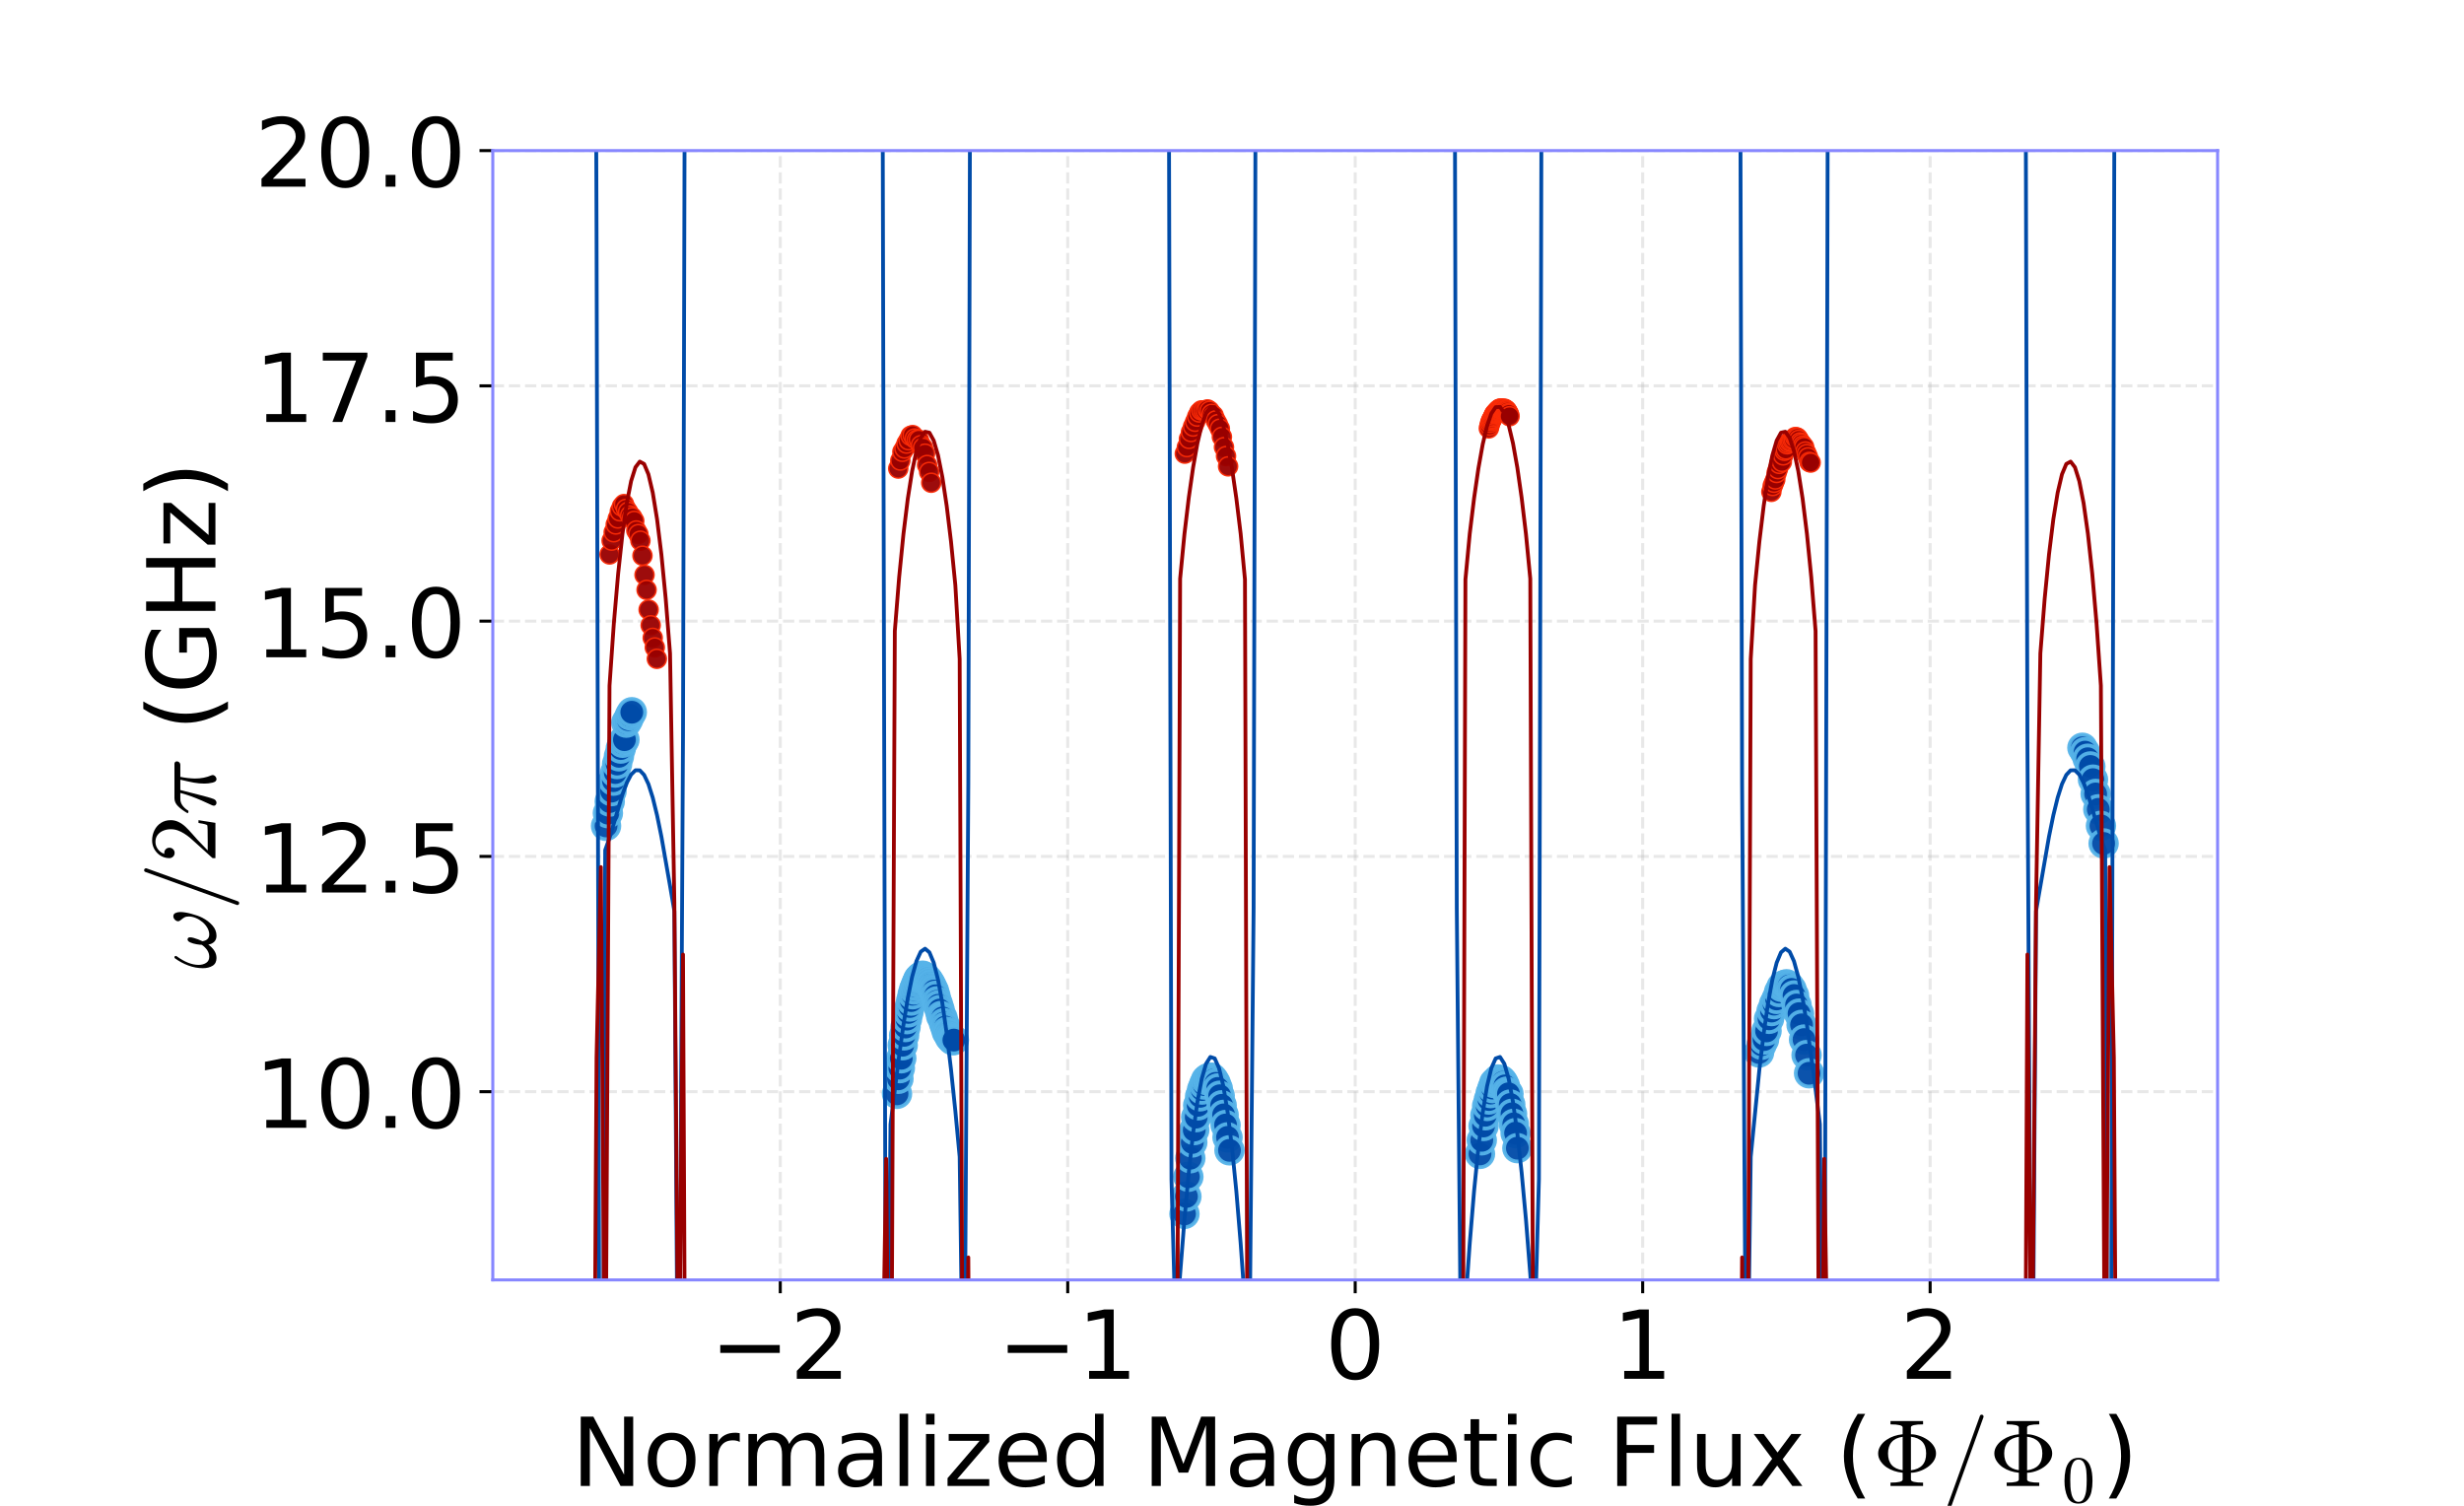 <?xml version="1.0" encoding="utf-8" standalone="no"?>
<!DOCTYPE svg PUBLIC "-//W3C//DTD SVG 1.1//EN"
  "http://www.w3.org/Graphics/SVG/1.1/DTD/svg11.dtd">
<!-- Created with matplotlib (https://matplotlib.org/) -->
<svg height="396pt" version="1.1" viewBox="0 0 648 396" width="648pt" xmlns="http://www.w3.org/2000/svg" xmlns:xlink="http://www.w3.org/1999/xlink">
 <defs>
  <style type="text/css">
*{stroke-linecap:butt;stroke-linejoin:round;}
  </style>
 </defs>
 <g id="figure_1">
  <g id="patch_1">
   <path d="M 0 396 
L 648 396 
L 648 0 
L 0 0 
z
" style="fill:none;"/>
  </g>
  <g id="axes_1">
   <g id="patch_2">
    <path d="M 129.6 336.6 
L 583.2 336.6 
L 583.2 39.6 
L 129.6 39.6 
z
" style="fill:none;"/>
   </g>
   <g id="matplotlib.axis_1">
    <g id="xtick_1">
     <g id="line2d_1">
      <path clip-path="url(#p4399ccea76)" d="M 205.2 336.6 
L 205.2 39.6 
" style="fill:none;stroke:#b2b2b2;stroke-dasharray:2.96,1.28;stroke-dashoffset:0;stroke-opacity:0.3;stroke-width:0.8;"/>
     </g>
     <g id="line2d_2">
      <defs>
       <path d="M 0 0 
L 0 3.5 
" id="m6754819960" style="stroke:#000000;stroke-width:0.8;"/>
      </defs>
      <g>
       <use style="stroke:#000000;stroke-width:0.8;" x="205.2" xlink:href="#m6754819960" y="336.6"/>
      </g>
     </g>
     <g id="text_1">
      <!-- −2 -->
      <defs>
       <path d="M 10.594 35.5 
L 73.188 35.5 
L 73.188 27.203 
L 10.594 27.203 
z
" id="DejaVuSans-8722"/>
       <path d="M 19.188 8.297 
L 53.609 8.297 
L 53.609 0 
L 7.328 0 
L 7.328 8.297 
Q 12.938 14.109 22.625 23.891 
Q 32.328 33.688 34.812 36.531 
Q 39.547 41.844 41.422 45.531 
Q 43.312 49.219 43.312 52.781 
Q 43.312 58.594 39.234 62.25 
Q 35.156 65.922 28.609 65.922 
Q 23.969 65.922 18.812 64.312 
Q 13.672 62.703 7.812 59.422 
L 7.812 69.391 
Q 13.766 71.781 18.938 73 
Q 24.125 74.219 28.422 74.219 
Q 39.75 74.219 46.484 68.547 
Q 53.219 62.891 53.219 53.422 
Q 53.219 48.922 51.531 44.891 
Q 49.859 40.875 45.406 35.406 
Q 44.188 33.984 37.641 27.219 
Q 31.109 20.453 19.188 8.297 
z
" id="DejaVuSans-50"/>
      </defs>
      <g transform="translate(186.772 362.596)scale(0.25 -0.25)">
       <use xlink:href="#DejaVuSans-8722"/>
       <use x="83.789" xlink:href="#DejaVuSans-50"/>
      </g>
     </g>
    </g>
    <g id="xtick_2">
     <g id="line2d_3">
      <path clip-path="url(#p4399ccea76)" d="M 280.8 336.6 
L 280.8 39.6 
" style="fill:none;stroke:#b2b2b2;stroke-dasharray:2.96,1.28;stroke-dashoffset:0;stroke-opacity:0.3;stroke-width:0.8;"/>
     </g>
     <g id="line2d_4">
      <g>
       <use style="stroke:#000000;stroke-width:0.8;" x="280.8" xlink:href="#m6754819960" y="336.6"/>
      </g>
     </g>
     <g id="text_2">
      <!-- −1 -->
      <defs>
       <path d="M 12.406 8.297 
L 28.516 8.297 
L 28.516 63.922 
L 10.984 60.406 
L 10.984 69.391 
L 28.422 72.906 
L 38.281 72.906 
L 38.281 8.297 
L 54.391 8.297 
L 54.391 0 
L 12.406 0 
z
" id="DejaVuSans-49"/>
      </defs>
      <g transform="translate(262.372 362.596)scale(0.25 -0.25)">
       <use xlink:href="#DejaVuSans-8722"/>
       <use x="83.789" xlink:href="#DejaVuSans-49"/>
      </g>
     </g>
    </g>
    <g id="xtick_3">
     <g id="line2d_5">
      <path clip-path="url(#p4399ccea76)" d="M 356.4 336.6 
L 356.4 39.6 
" style="fill:none;stroke:#b2b2b2;stroke-dasharray:2.96,1.28;stroke-dashoffset:0;stroke-opacity:0.3;stroke-width:0.8;"/>
     </g>
     <g id="line2d_6">
      <g>
       <use style="stroke:#000000;stroke-width:0.8;" x="356.4" xlink:href="#m6754819960" y="336.6"/>
      </g>
     </g>
     <g id="text_3">
      <!-- 0 -->
      <defs>
       <path d="M 31.781 66.406 
Q 24.172 66.406 20.328 58.906 
Q 16.5 51.422 16.5 36.375 
Q 16.5 21.391 20.328 13.891 
Q 24.172 6.391 31.781 6.391 
Q 39.453 6.391 43.281 13.891 
Q 47.125 21.391 47.125 36.375 
Q 47.125 51.422 43.281 58.906 
Q 39.453 66.406 31.781 66.406 
z
M 31.781 74.219 
Q 44.047 74.219 50.516 64.516 
Q 56.984 54.828 56.984 36.375 
Q 56.984 17.969 50.516 8.266 
Q 44.047 -1.422 31.781 -1.422 
Q 19.531 -1.422 13.062 8.266 
Q 6.594 17.969 6.594 36.375 
Q 6.594 54.828 13.062 64.516 
Q 19.531 74.219 31.781 74.219 
z
" id="DejaVuSans-48"/>
      </defs>
      <g transform="translate(348.447 362.596)scale(0.25 -0.25)">
       <use xlink:href="#DejaVuSans-48"/>
      </g>
     </g>
    </g>
    <g id="xtick_4">
     <g id="line2d_7">
      <path clip-path="url(#p4399ccea76)" d="M 432 336.6 
L 432 39.6 
" style="fill:none;stroke:#b2b2b2;stroke-dasharray:2.96,1.28;stroke-dashoffset:0;stroke-opacity:0.3;stroke-width:0.8;"/>
     </g>
     <g id="line2d_8">
      <g>
       <use style="stroke:#000000;stroke-width:0.8;" x="432" xlink:href="#m6754819960" y="336.6"/>
      </g>
     </g>
     <g id="text_4">
      <!-- 1 -->
      <g transform="translate(424.047 362.596)scale(0.25 -0.25)">
       <use xlink:href="#DejaVuSans-49"/>
      </g>
     </g>
    </g>
    <g id="xtick_5">
     <g id="line2d_9">
      <path clip-path="url(#p4399ccea76)" d="M 507.6 336.6 
L 507.6 39.6 
" style="fill:none;stroke:#b2b2b2;stroke-dasharray:2.96,1.28;stroke-dashoffset:0;stroke-opacity:0.3;stroke-width:0.8;"/>
     </g>
     <g id="line2d_10">
      <g>
       <use style="stroke:#000000;stroke-width:0.8;" x="507.6" xlink:href="#m6754819960" y="336.6"/>
      </g>
     </g>
     <g id="text_5">
      <!-- 2 -->
      <g transform="translate(499.647 362.596)scale(0.25 -0.25)">
       <use xlink:href="#DejaVuSans-50"/>
      </g>
     </g>
    </g>
    <g id="text_6">
     <!-- Normalized Magnetic Flux ($\Phi/\Phi_0$) -->
     <defs>
      <path d="M 9.812 72.906 
L 23.094 72.906 
L 55.422 11.922 
L 55.422 72.906 
L 64.984 72.906 
L 64.984 0 
L 51.703 0 
L 19.391 60.984 
L 19.391 0 
L 9.812 0 
z
" id="DejaVuSans-78"/>
      <path d="M 30.609 48.391 
Q 23.391 48.391 19.188 42.75 
Q 14.984 37.109 14.984 27.297 
Q 14.984 17.484 19.156 11.844 
Q 23.344 6.203 30.609 6.203 
Q 37.797 6.203 41.984 11.859 
Q 46.188 17.531 46.188 27.297 
Q 46.188 37.016 41.984 42.703 
Q 37.797 48.391 30.609 48.391 
z
M 30.609 56 
Q 42.328 56 49.016 48.375 
Q 55.719 40.766 55.719 27.297 
Q 55.719 13.875 49.016 6.219 
Q 42.328 -1.422 30.609 -1.422 
Q 18.844 -1.422 12.172 6.219 
Q 5.516 13.875 5.516 27.297 
Q 5.516 40.766 12.172 48.375 
Q 18.844 56 30.609 56 
z
" id="DejaVuSans-111"/>
      <path d="M 41.109 46.297 
Q 39.594 47.172 37.812 47.578 
Q 36.031 48 33.891 48 
Q 26.266 48 22.188 43.047 
Q 18.109 38.094 18.109 28.812 
L 18.109 0 
L 9.078 0 
L 9.078 54.688 
L 18.109 54.688 
L 18.109 46.188 
Q 20.953 51.172 25.484 53.578 
Q 30.031 56 36.531 56 
Q 37.453 56 38.578 55.875 
Q 39.703 55.766 41.062 55.516 
z
" id="DejaVuSans-114"/>
      <path d="M 52 44.188 
Q 55.375 50.25 60.062 53.125 
Q 64.75 56 71.094 56 
Q 79.641 56 84.281 50.016 
Q 88.922 44.047 88.922 33.016 
L 88.922 0 
L 79.891 0 
L 79.891 32.719 
Q 79.891 40.578 77.094 44.375 
Q 74.312 48.188 68.609 48.188 
Q 61.625 48.188 57.562 43.547 
Q 53.516 38.922 53.516 30.906 
L 53.516 0 
L 44.484 0 
L 44.484 32.719 
Q 44.484 40.625 41.703 44.406 
Q 38.922 48.188 33.109 48.188 
Q 26.219 48.188 22.156 43.531 
Q 18.109 38.875 18.109 30.906 
L 18.109 0 
L 9.078 0 
L 9.078 54.688 
L 18.109 54.688 
L 18.109 46.188 
Q 21.188 51.219 25.484 53.609 
Q 29.781 56 35.688 56 
Q 41.656 56 45.828 52.969 
Q 50 49.953 52 44.188 
z
" id="DejaVuSans-109"/>
      <path d="M 34.281 27.484 
Q 23.391 27.484 19.188 25 
Q 14.984 22.516 14.984 16.5 
Q 14.984 11.719 18.141 8.906 
Q 21.297 6.109 26.703 6.109 
Q 34.188 6.109 38.703 11.406 
Q 43.219 16.703 43.219 25.484 
L 43.219 27.484 
z
M 52.203 31.203 
L 52.203 0 
L 43.219 0 
L 43.219 8.297 
Q 40.141 3.328 35.547 0.953 
Q 30.953 -1.422 24.312 -1.422 
Q 15.922 -1.422 10.953 3.297 
Q 6 8.016 6 15.922 
Q 6 25.141 12.172 29.828 
Q 18.359 34.516 30.609 34.516 
L 43.219 34.516 
L 43.219 35.406 
Q 43.219 41.609 39.141 45 
Q 35.062 48.391 27.688 48.391 
Q 23 48.391 18.547 47.266 
Q 14.109 46.141 10.016 43.891 
L 10.016 52.203 
Q 14.938 54.109 19.578 55.047 
Q 24.219 56 28.609 56 
Q 40.484 56 46.344 49.844 
Q 52.203 43.703 52.203 31.203 
z
" id="DejaVuSans-97"/>
      <path d="M 9.422 75.984 
L 18.406 75.984 
L 18.406 0 
L 9.422 0 
z
" id="DejaVuSans-108"/>
      <path d="M 9.422 54.688 
L 18.406 54.688 
L 18.406 0 
L 9.422 0 
z
M 9.422 75.984 
L 18.406 75.984 
L 18.406 64.594 
L 9.422 64.594 
z
" id="DejaVuSans-105"/>
      <path d="M 5.516 54.688 
L 48.188 54.688 
L 48.188 46.484 
L 14.406 7.172 
L 48.188 7.172 
L 48.188 0 
L 4.297 0 
L 4.297 8.203 
L 38.094 47.516 
L 5.516 47.516 
z
" id="DejaVuSans-122"/>
      <path d="M 56.203 29.594 
L 56.203 25.203 
L 14.891 25.203 
Q 15.484 15.922 20.484 11.062 
Q 25.484 6.203 34.422 6.203 
Q 39.594 6.203 44.453 7.469 
Q 49.312 8.734 54.109 11.281 
L 54.109 2.781 
Q 49.266 0.734 44.188 -0.344 
Q 39.109 -1.422 33.891 -1.422 
Q 20.797 -1.422 13.156 6.188 
Q 5.516 13.812 5.516 26.812 
Q 5.516 40.234 12.766 48.109 
Q 20.016 56 32.328 56 
Q 43.359 56 49.781 48.891 
Q 56.203 41.797 56.203 29.594 
z
M 47.219 32.234 
Q 47.125 39.594 43.094 43.984 
Q 39.062 48.391 32.422 48.391 
Q 24.906 48.391 20.391 44.141 
Q 15.875 39.891 15.188 32.172 
z
" id="DejaVuSans-101"/>
      <path d="M 45.406 46.391 
L 45.406 75.984 
L 54.391 75.984 
L 54.391 0 
L 45.406 0 
L 45.406 8.203 
Q 42.578 3.328 38.25 0.953 
Q 33.938 -1.422 27.875 -1.422 
Q 17.969 -1.422 11.734 6.484 
Q 5.516 14.406 5.516 27.297 
Q 5.516 40.188 11.734 48.094 
Q 17.969 56 27.875 56 
Q 33.938 56 38.25 53.625 
Q 42.578 51.266 45.406 46.391 
z
M 14.797 27.297 
Q 14.797 17.391 18.875 11.75 
Q 22.953 6.109 30.078 6.109 
Q 37.203 6.109 41.297 11.75 
Q 45.406 17.391 45.406 27.297 
Q 45.406 37.203 41.297 42.844 
Q 37.203 48.484 30.078 48.484 
Q 22.953 48.484 18.875 42.844 
Q 14.797 37.203 14.797 27.297 
z
" id="DejaVuSans-100"/>
      <path id="DejaVuSans-32"/>
      <path d="M 9.812 72.906 
L 24.516 72.906 
L 43.109 23.297 
L 61.812 72.906 
L 76.516 72.906 
L 76.516 0 
L 66.891 0 
L 66.891 64.016 
L 48.094 14.016 
L 38.188 14.016 
L 19.391 64.016 
L 19.391 0 
L 9.812 0 
z
" id="DejaVuSans-77"/>
      <path d="M 45.406 27.984 
Q 45.406 37.75 41.375 43.109 
Q 37.359 48.484 30.078 48.484 
Q 22.859 48.484 18.828 43.109 
Q 14.797 37.75 14.797 27.984 
Q 14.797 18.266 18.828 12.891 
Q 22.859 7.516 30.078 7.516 
Q 37.359 7.516 41.375 12.891 
Q 45.406 18.266 45.406 27.984 
z
M 54.391 6.781 
Q 54.391 -7.172 48.188 -13.984 
Q 42 -20.797 29.203 -20.797 
Q 24.469 -20.797 20.266 -20.094 
Q 16.062 -19.391 12.109 -17.922 
L 12.109 -9.188 
Q 16.062 -11.328 19.922 -12.344 
Q 23.781 -13.375 27.781 -13.375 
Q 36.625 -13.375 41.016 -8.766 
Q 45.406 -4.156 45.406 5.172 
L 45.406 9.625 
Q 42.625 4.781 38.281 2.391 
Q 33.938 0 27.875 0 
Q 17.828 0 11.672 7.656 
Q 5.516 15.328 5.516 27.984 
Q 5.516 40.672 11.672 48.328 
Q 17.828 56 27.875 56 
Q 33.938 56 38.281 53.609 
Q 42.625 51.219 45.406 46.391 
L 45.406 54.688 
L 54.391 54.688 
z
" id="DejaVuSans-103"/>
      <path d="M 54.891 33.016 
L 54.891 0 
L 45.906 0 
L 45.906 32.719 
Q 45.906 40.484 42.875 44.328 
Q 39.844 48.188 33.797 48.188 
Q 26.516 48.188 22.312 43.547 
Q 18.109 38.922 18.109 30.906 
L 18.109 0 
L 9.078 0 
L 9.078 54.688 
L 18.109 54.688 
L 18.109 46.188 
Q 21.344 51.125 25.703 53.562 
Q 30.078 56 35.797 56 
Q 45.219 56 50.047 50.172 
Q 54.891 44.344 54.891 33.016 
z
" id="DejaVuSans-110"/>
      <path d="M 18.312 70.219 
L 18.312 54.688 
L 36.812 54.688 
L 36.812 47.703 
L 18.312 47.703 
L 18.312 18.016 
Q 18.312 11.328 20.141 9.422 
Q 21.969 7.516 27.594 7.516 
L 36.812 7.516 
L 36.812 0 
L 27.594 0 
Q 17.188 0 13.234 3.875 
Q 9.281 7.766 9.281 18.016 
L 9.281 47.703 
L 2.688 47.703 
L 2.688 54.688 
L 9.281 54.688 
L 9.281 70.219 
z
" id="DejaVuSans-116"/>
      <path d="M 48.781 52.594 
L 48.781 44.188 
Q 44.969 46.297 41.141 47.344 
Q 37.312 48.391 33.406 48.391 
Q 24.656 48.391 19.812 42.844 
Q 14.984 37.312 14.984 27.297 
Q 14.984 17.281 19.812 11.734 
Q 24.656 6.203 33.406 6.203 
Q 37.312 6.203 41.141 7.25 
Q 44.969 8.297 48.781 10.406 
L 48.781 2.094 
Q 45.016 0.344 40.984 -0.531 
Q 36.969 -1.422 32.422 -1.422 
Q 20.062 -1.422 12.781 6.344 
Q 5.516 14.109 5.516 27.297 
Q 5.516 40.672 12.859 48.328 
Q 20.219 56 33.016 56 
Q 37.156 56 41.109 55.141 
Q 45.062 54.297 48.781 52.594 
z
" id="DejaVuSans-99"/>
      <path d="M 9.812 72.906 
L 51.703 72.906 
L 51.703 64.594 
L 19.672 64.594 
L 19.672 43.109 
L 48.578 43.109 
L 48.578 34.812 
L 19.672 34.812 
L 19.672 0 
L 9.812 0 
z
" id="DejaVuSans-70"/>
      <path d="M 8.5 21.578 
L 8.5 54.688 
L 17.484 54.688 
L 17.484 21.922 
Q 17.484 14.156 20.5 10.266 
Q 23.531 6.391 29.594 6.391 
Q 36.859 6.391 41.078 11.031 
Q 45.312 15.672 45.312 23.688 
L 45.312 54.688 
L 54.297 54.688 
L 54.297 0 
L 45.312 0 
L 45.312 8.406 
Q 42.047 3.422 37.719 1 
Q 33.406 -1.422 27.688 -1.422 
Q 18.266 -1.422 13.375 4.438 
Q 8.5 10.297 8.5 21.578 
z
M 31.109 56 
z
" id="DejaVuSans-117"/>
      <path d="M 54.891 54.688 
L 35.109 28.078 
L 55.906 0 
L 45.312 0 
L 29.391 21.484 
L 13.484 0 
L 2.875 0 
L 24.125 28.609 
L 4.688 54.688 
L 15.281 54.688 
L 29.781 35.203 
L 44.281 54.688 
z
" id="DejaVuSans-120"/>
      <path d="M 31 75.875 
Q 24.469 64.656 21.281 53.656 
Q 18.109 42.672 18.109 31.391 
Q 18.109 20.125 21.312 9.062 
Q 24.516 -2 31 -13.188 
L 23.188 -13.188 
Q 15.875 -1.703 12.234 9.375 
Q 8.594 20.453 8.594 31.391 
Q 8.594 42.281 12.203 53.312 
Q 15.828 64.359 23.188 75.875 
z
" id="DejaVuSans-40"/>
      <path d="M 18.609 0 
L 18.609 3.516 
Q 31.391 3.516 31.391 6.688 
L 31.391 13.922 
Q 21.781 14.844 14.5 19.672 
Q 10.688 22.266 8.141 26.078 
Q 5.609 29.891 5.609 34.188 
Q 5.609 38.422 8.141 42.25 
Q 10.688 46.094 14.5 48.578 
Q 18.266 51.125 22.438 52.516 
Q 26.609 53.906 31.391 54.391 
L 31.391 61.625 
Q 31.391 64.797 18.609 64.797 
L 18.609 68.312 
L 52.875 68.312 
L 52.875 64.797 
Q 40.094 64.797 40.094 61.625 
L 40.094 54.391 
Q 44.234 54.391 48.875 52.844 
Q 53.516 51.312 57.469 48.672 
Q 61.422 46.047 63.953 42.266 
Q 66.5 38.484 66.5 34.188 
Q 66.5 29.891 63.953 26.125 
Q 61.422 22.359 57.344 19.625 
Q 53.266 16.891 48.625 15.406 
Q 44 13.922 40.094 13.922 
L 40.094 6.688 
Q 40.094 3.516 52.875 3.516 
L 52.875 0 
z
M 40.094 16.5 
Q 48.141 17.531 52.125 21.891 
Q 56.109 26.266 56.109 34.188 
Q 56.109 42.141 52.078 46.484 
Q 48.047 50.828 40.094 51.812 
z
M 31.391 16.609 
L 31.391 51.703 
Q 16.016 49.562 16.016 34.188 
Q 16.016 18.75 31.391 16.609 
z
" id="Cmr10-169"/>
      <path d="M 5.609 -23 
Q 5.609 -22.703 5.719 -22.609 
L 40.484 73.781 
Q 40.672 74.359 41.156 74.672 
Q 41.656 75 42.281 75 
Q 43.172 75 43.719 74.453 
Q 44.281 73.922 44.281 73 
L 44.281 72.609 
L 9.516 -23.781 
Q 8.938 -25 7.625 -25 
Q 6.781 -25 6.188 -24.406 
Q 5.609 -23.828 5.609 -23 
z
" id="Cmmi10-61"/>
      <path d="M 25 -2.203 
Q 12.75 -2.203 8.328 7.875 
Q 3.906 17.969 3.906 31.891 
Q 3.906 40.578 5.484 48.234 
Q 7.078 55.906 11.781 61.25 
Q 16.5 66.609 25 66.609 
Q 31.594 66.609 35.781 63.375 
Q 39.984 60.156 42.188 55.047 
Q 44.391 49.953 45.188 44.109 
Q 46 38.281 46 31.891 
Q 46 23.297 44.406 15.797 
Q 42.828 8.297 38.188 3.047 
Q 33.547 -2.203 25 -2.203 
z
M 25 0.391 
Q 30.562 0.391 33.297 6.094 
Q 36.031 11.812 36.672 18.75 
Q 37.312 25.688 37.312 33.5 
Q 37.312 41.016 36.672 47.359 
Q 36.031 53.719 33.312 58.859 
Q 30.609 64.016 25 64.016 
Q 19.344 64.016 16.609 58.828 
Q 13.875 53.656 13.234 47.328 
Q 12.594 41.016 12.594 33.5 
Q 12.594 27.938 12.859 23 
Q 13.141 18.062 14.312 12.812 
Q 15.484 7.562 18.094 3.969 
Q 20.703 0.391 25 0.391 
z
" id="Cmr10-48"/>
      <path d="M 8.016 75.875 
L 15.828 75.875 
Q 23.141 64.359 26.781 53.312 
Q 30.422 42.281 30.422 31.391 
Q 30.422 20.453 26.781 9.375 
Q 23.141 -1.703 15.828 -13.188 
L 8.016 -13.188 
Q 14.5 -2 17.703 9.062 
Q 20.906 20.125 20.906 31.391 
Q 20.906 42.672 17.703 53.656 
Q 14.5 64.656 8.016 75.875 
z
" id="DejaVuSans-41"/>
     </defs>
     <g transform="translate(150.275 390.795)scale(0.25 -0.25)">
      <use transform="translate(0 0.016)" xlink:href="#DejaVuSans-78"/>
      <use transform="translate(74.805 0.016)" xlink:href="#DejaVuSans-111"/>
      <use transform="translate(135.986 0.016)" xlink:href="#DejaVuSans-114"/>
      <use transform="translate(177.1 0.016)" xlink:href="#DejaVuSans-109"/>
      <use transform="translate(274.512 0.016)" xlink:href="#DejaVuSans-97"/>
      <use transform="translate(335.791 0.016)" xlink:href="#DejaVuSans-108"/>
      <use transform="translate(363.574 0.016)" xlink:href="#DejaVuSans-105"/>
      <use transform="translate(391.357 0.016)" xlink:href="#DejaVuSans-122"/>
      <use transform="translate(443.848 0.016)" xlink:href="#DejaVuSans-101"/>
      <use transform="translate(505.371 0.016)" xlink:href="#DejaVuSans-100"/>
      <use transform="translate(568.848 0.016)" xlink:href="#DejaVuSans-32"/>
      <use transform="translate(600.635 0.016)" xlink:href="#DejaVuSans-77"/>
      <use transform="translate(686.914 0.016)" xlink:href="#DejaVuSans-97"/>
      <use transform="translate(748.193 0.016)" xlink:href="#DejaVuSans-103"/>
      <use transform="translate(811.67 0.016)" xlink:href="#DejaVuSans-110"/>
      <use transform="translate(875.049 0.016)" xlink:href="#DejaVuSans-101"/>
      <use transform="translate(936.572 0.016)" xlink:href="#DejaVuSans-116"/>
      <use transform="translate(975.781 0.016)" xlink:href="#DejaVuSans-105"/>
      <use transform="translate(1003.564 0.016)" xlink:href="#DejaVuSans-99"/>
      <use transform="translate(1058.545 0.016)" xlink:href="#DejaVuSans-32"/>
      <use transform="translate(1090.332 0.016)" xlink:href="#DejaVuSans-70"/>
      <use transform="translate(1147.852 0.016)" xlink:href="#DejaVuSans-108"/>
      <use transform="translate(1175.635 0.016)" xlink:href="#DejaVuSans-117"/>
      <use transform="translate(1239.014 0.016)" xlink:href="#DejaVuSans-120"/>
      <use transform="translate(1298.193 0.016)" xlink:href="#DejaVuSans-32"/>
      <use transform="translate(1329.98 0.016)" xlink:href="#DejaVuSans-40"/>
      <use transform="translate(1368.994 0.016)" xlink:href="#Cmr10-169"/>
      <use transform="translate(1441.211 0.016)" xlink:href="#Cmmi10-61"/>
      <use transform="translate(1491.211 0.016)" xlink:href="#Cmr10-169"/>
      <use transform="translate(1567.892 -16.991)scale(0.7)" xlink:href="#Cmr10-48"/>
      <use transform="translate(1609.269 0.016)" xlink:href="#DejaVuSans-41"/>
     </g>
    </g>
   </g>
   <g id="matplotlib.axis_2">
    <g id="ytick_1">
     <g id="line2d_11">
      <path clip-path="url(#p4399ccea76)" d="M 129.6 287.1 
L 583.2 287.1 
" style="fill:none;stroke:#b2b2b2;stroke-dasharray:2.96,1.28;stroke-dashoffset:0;stroke-opacity:0.3;stroke-width:0.8;"/>
     </g>
     <g id="line2d_12">
      <defs>
       <path d="M 0 0 
L -3.5 0 
" id="m94176a9eb1" style="stroke:#000000;stroke-width:0.8;"/>
      </defs>
      <g>
       <use style="stroke:#000000;stroke-width:0.8;" x="129.6" xlink:href="#m94176a9eb1" y="287.1"/>
      </g>
     </g>
     <g id="text_7">
      <!-- 10.0 -->
      <defs>
       <path d="M 10.688 12.406 
L 21 12.406 
L 21 0 
L 10.688 0 
z
" id="DejaVuSans-46"/>
      </defs>
      <g transform="translate(66.936 296.598)scale(0.25 -0.25)">
       <use xlink:href="#DejaVuSans-49"/>
       <use x="63.623" xlink:href="#DejaVuSans-48"/>
       <use x="127.246" xlink:href="#DejaVuSans-46"/>
       <use x="159.033" xlink:href="#DejaVuSans-48"/>
      </g>
     </g>
    </g>
    <g id="ytick_2">
     <g id="line2d_13">
      <path clip-path="url(#p4399ccea76)" d="M 129.6 225.225 
L 583.2 225.225 
" style="fill:none;stroke:#b2b2b2;stroke-dasharray:2.96,1.28;stroke-dashoffset:0;stroke-opacity:0.3;stroke-width:0.8;"/>
     </g>
     <g id="line2d_14">
      <g>
       <use style="stroke:#000000;stroke-width:0.8;" x="129.6" xlink:href="#m94176a9eb1" y="225.225"/>
      </g>
     </g>
     <g id="text_8">
      <!-- 12.5 -->
      <defs>
       <path d="M 10.797 72.906 
L 49.516 72.906 
L 49.516 64.594 
L 19.828 64.594 
L 19.828 46.734 
Q 21.969 47.469 24.109 47.828 
Q 26.266 48.188 28.422 48.188 
Q 40.625 48.188 47.75 41.5 
Q 54.891 34.812 54.891 23.391 
Q 54.891 11.625 47.562 5.094 
Q 40.234 -1.422 26.906 -1.422 
Q 22.312 -1.422 17.547 -0.641 
Q 12.797 0.141 7.719 1.703 
L 7.719 11.625 
Q 12.109 9.234 16.797 8.062 
Q 21.484 6.891 26.703 6.891 
Q 35.156 6.891 40.078 11.328 
Q 45.016 15.766 45.016 23.391 
Q 45.016 31 40.078 35.438 
Q 35.156 39.891 26.703 39.891 
Q 22.75 39.891 18.812 39.016 
Q 14.891 38.141 10.797 36.281 
z
" id="DejaVuSans-53"/>
      </defs>
      <g transform="translate(66.936 234.723)scale(0.25 -0.25)">
       <use xlink:href="#DejaVuSans-49"/>
       <use x="63.623" xlink:href="#DejaVuSans-50"/>
       <use x="127.246" xlink:href="#DejaVuSans-46"/>
       <use x="159.033" xlink:href="#DejaVuSans-53"/>
      </g>
     </g>
    </g>
    <g id="ytick_3">
     <g id="line2d_15">
      <path clip-path="url(#p4399ccea76)" d="M 129.6 163.35 
L 583.2 163.35 
" style="fill:none;stroke:#b2b2b2;stroke-dasharray:2.96,1.28;stroke-dashoffset:0;stroke-opacity:0.3;stroke-width:0.8;"/>
     </g>
     <g id="line2d_16">
      <g>
       <use style="stroke:#000000;stroke-width:0.8;" x="129.6" xlink:href="#m94176a9eb1" y="163.35"/>
      </g>
     </g>
     <g id="text_9">
      <!-- 15.0 -->
      <g transform="translate(66.936 172.848)scale(0.25 -0.25)">
       <use xlink:href="#DejaVuSans-49"/>
       <use x="63.623" xlink:href="#DejaVuSans-53"/>
       <use x="127.246" xlink:href="#DejaVuSans-46"/>
       <use x="159.033" xlink:href="#DejaVuSans-48"/>
      </g>
     </g>
    </g>
    <g id="ytick_4">
     <g id="line2d_17">
      <path clip-path="url(#p4399ccea76)" d="M 129.6 101.475 
L 583.2 101.475 
" style="fill:none;stroke:#b2b2b2;stroke-dasharray:2.96,1.28;stroke-dashoffset:0;stroke-opacity:0.3;stroke-width:0.8;"/>
     </g>
     <g id="line2d_18">
      <g>
       <use style="stroke:#000000;stroke-width:0.8;" x="129.6" xlink:href="#m94176a9eb1" y="101.475"/>
      </g>
     </g>
     <g id="text_10">
      <!-- 17.5 -->
      <defs>
       <path d="M 8.203 72.906 
L 55.078 72.906 
L 55.078 68.703 
L 28.609 0 
L 18.312 0 
L 43.219 64.594 
L 8.203 64.594 
z
" id="DejaVuSans-55"/>
      </defs>
      <g transform="translate(66.936 110.973)scale(0.25 -0.25)">
       <use xlink:href="#DejaVuSans-49"/>
       <use x="63.623" xlink:href="#DejaVuSans-55"/>
       <use x="127.246" xlink:href="#DejaVuSans-46"/>
       <use x="159.033" xlink:href="#DejaVuSans-53"/>
      </g>
     </g>
    </g>
    <g id="ytick_5">
     <g id="line2d_19">
      <path clip-path="url(#p4399ccea76)" d="M 129.6 39.6 
L 583.2 39.6 
" style="fill:none;stroke:#b2b2b2;stroke-dasharray:2.96,1.28;stroke-dashoffset:0;stroke-opacity:0.3;stroke-width:0.8;"/>
     </g>
     <g id="line2d_20">
      <g>
       <use style="stroke:#000000;stroke-width:0.8;" x="129.6" xlink:href="#m94176a9eb1" y="39.6"/>
      </g>
     </g>
     <g id="text_11">
      <!-- 20.0 -->
      <g transform="translate(66.936 49.098)scale(0.25 -0.25)">
       <use xlink:href="#DejaVuSans-50"/>
       <use x="63.623" xlink:href="#DejaVuSans-48"/>
       <use x="127.246" xlink:href="#DejaVuSans-46"/>
       <use x="159.033" xlink:href="#DejaVuSans-48"/>
      </g>
     </g>
    </g>
    <g id="text_12">
     <!-- $\omega/2\pi$ (GHz) -->
     <defs>
      <path d="M 12.109 -1.125 
Q 6.453 -1.125 3.938 3.016 
Q 1.422 7.172 1.422 13.188 
Q 1.422 17.141 2.125 20.922 
Q 2.828 24.703 4.266 28.578 
Q 5.719 32.469 7.562 35.859 
Q 9.422 39.266 11.719 42.484 
Q 12.156 43.109 12.891 43.109 
Q 13.531 43.109 13.922 42.719 
Q 14.312 42.328 14.312 41.797 
Q 14.312 41.266 14.016 40.828 
Q 4.891 28.266 4.891 17.672 
Q 4.891 13.094 7 9.797 
Q 9.125 6.5 13.484 6.5 
Q 17.234 6.5 20.438 8.688 
Q 23.641 10.891 25.984 14.312 
Q 25.984 16.062 26.594 19.766 
Q 27.203 23.484 28.484 26.391 
Q 29.781 29.297 31.594 29.297 
Q 33.891 29.297 33.891 26.609 
Q 33.891 25.047 33.219 22.672 
Q 32.562 20.312 31.75 18.266 
Q 30.953 16.219 29.781 13.625 
Q 30.953 6.5 36.922 6.5 
Q 40.375 6.5 43.859 8.5 
Q 47.359 10.5 50.047 13.75 
Q 52.734 17 54.266 20.75 
Q 55.812 24.516 55.812 27.875 
Q 55.812 30.906 54.859 32.594 
Q 53.906 34.281 52.344 36.125 
Q 50.781 37.984 50.781 39.109 
Q 50.781 41.062 52.438 42.672 
Q 54.109 44.281 56 44.281 
Q 58.453 44.281 59.469 42.062 
Q 60.5 39.844 60.5 37.016 
Q 60.5 32.422 58.672 25.438 
Q 56.844 18.453 54.5 13.812 
Q 51.266 7.516 46.406 3.188 
Q 41.547 -1.125 35.5 -1.125 
Q 31.641 -1.125 29.266 1.188 
Q 26.906 3.516 26.219 7.516 
Q 23.438 3.562 19.875 1.219 
Q 16.312 -1.125 12.109 -1.125 
z
" id="Cmmi10-33"/>
      <path d="M 4.984 0 
L 4.984 2.688 
Q 4.984 2.938 5.172 3.219 
L 20.703 20.406 
Q 24.219 24.219 26.406 26.797 
Q 28.609 29.391 30.75 32.766 
Q 32.906 36.141 34.156 39.625 
Q 35.406 43.109 35.406 47.016 
Q 35.406 51.125 33.891 54.859 
Q 32.375 58.594 29.375 60.844 
Q 26.375 63.094 22.125 63.094 
Q 17.781 63.094 14.312 60.469 
Q 10.844 57.859 9.422 53.719 
Q 9.812 53.812 10.5 53.812 
Q 12.75 53.812 14.328 52.297 
Q 15.922 50.781 15.922 48.391 
Q 15.922 46.094 14.328 44.5 
Q 12.75 42.922 10.5 42.922 
Q 8.156 42.922 6.562 44.547 
Q 4.984 46.188 4.984 48.391 
Q 4.984 52.156 6.391 55.438 
Q 7.812 58.734 10.469 61.297 
Q 13.141 63.875 16.484 65.234 
Q 19.828 66.609 23.578 66.609 
Q 29.297 66.609 34.219 64.188 
Q 39.156 61.766 42.031 57.344 
Q 44.922 52.938 44.922 47.016 
Q 44.922 42.672 43.016 38.766 
Q 41.109 34.859 38.125 31.656 
Q 35.156 28.469 30.516 24.406 
Q 25.875 20.359 24.422 19 
L 13.094 8.109 
L 22.703 8.109 
Q 29.781 8.109 34.547 8.219 
Q 39.312 8.344 39.594 8.594 
Q 40.766 9.859 42 17.828 
L 44.922 17.828 
L 42.094 0 
z
" id="Cmr10-50"/>
      <path d="M 10.109 1.703 
Q 10.109 2.25 10.5 3.328 
Q 13.281 9.125 15.688 14.719 
Q 18.109 20.312 20.031 25.609 
Q 21.969 30.906 23.578 36.922 
L 17.188 36.922 
Q 13.531 36.922 10.344 34.625 
Q 7.172 32.328 5.078 28.812 
Q 4.891 28.422 4.5 28.422 
L 3.328 28.422 
Q 2.391 28.422 2.391 29.391 
Q 2.391 29.594 2.594 29.984 
Q 5.859 35.547 9.594 39.328 
Q 13.328 43.109 18.016 43.109 
L 54.297 43.109 
Q 55.328 43.109 56.047 42.422 
Q 56.781 41.75 56.781 40.578 
Q 56.781 39.109 55.734 38.016 
Q 54.688 36.922 53.219 36.922 
L 40.484 36.922 
Q 38.875 29.047 38.719 21.578 
Q 38.719 11.969 42.094 4.203 
Q 42.391 3.609 42.391 2.984 
Q 42.391 1.906 41.75 0.969 
Q 41.109 0.047 40.109 -0.531 
Q 39.109 -1.125 37.984 -1.125 
Q 35.359 -1.125 34.375 3.172 
Q 33.406 7.469 33.406 11.531 
Q 33.406 17.234 34.375 22.531 
Q 35.359 27.828 37.5 36.922 
L 26.609 36.922 
Q 18.703 4.891 17.094 1.609 
Q 15.672 -1.125 13.188 -1.125 
Q 11.969 -1.125 11.031 -0.312 
Q 10.109 0.484 10.109 1.703 
z
" id="Cmmi10-188"/>
      <path d="M 59.516 10.406 
L 59.516 29.984 
L 43.406 29.984 
L 43.406 38.094 
L 69.281 38.094 
L 69.281 6.781 
Q 63.578 2.734 56.688 0.656 
Q 49.812 -1.422 42 -1.422 
Q 24.906 -1.422 15.25 8.562 
Q 5.609 18.562 5.609 36.375 
Q 5.609 54.25 15.25 64.234 
Q 24.906 74.219 42 74.219 
Q 49.125 74.219 55.547 72.453 
Q 61.969 70.703 67.391 67.281 
L 67.391 56.781 
Q 61.922 61.422 55.766 63.766 
Q 49.609 66.109 42.828 66.109 
Q 29.438 66.109 22.719 58.641 
Q 16.016 51.172 16.016 36.375 
Q 16.016 21.625 22.719 14.156 
Q 29.438 6.688 42.828 6.688 
Q 48.047 6.688 52.141 7.594 
Q 56.25 8.5 59.516 10.406 
z
" id="DejaVuSans-71"/>
      <path d="M 9.812 72.906 
L 19.672 72.906 
L 19.672 43.016 
L 55.516 43.016 
L 55.516 72.906 
L 65.375 72.906 
L 65.375 0 
L 55.516 0 
L 55.516 34.719 
L 19.672 34.719 
L 19.672 0 
L 9.812 0 
z
" id="DejaVuSans-72"/>
     </defs>
     <g transform="translate(56.686 254.975)rotate(-90)scale(0.25 -0.25)">
      <use transform="translate(0 0.125)" xlink:href="#Cmmi10-33"/>
      <use transform="translate(62.207 0.125)" xlink:href="#Cmmi10-61"/>
      <use transform="translate(112.207 0.125)" xlink:href="#Cmr10-50"/>
      <use transform="translate(162.207 0.125)" xlink:href="#Cmmi10-188"/>
      <use transform="translate(219.189 0.125)" xlink:href="#DejaVuSans-32"/>
      <use transform="translate(250.977 0.125)" xlink:href="#DejaVuSans-40"/>
      <use transform="translate(289.99 0.125)" xlink:href="#DejaVuSans-71"/>
      <use transform="translate(367.48 0.125)" xlink:href="#DejaVuSans-72"/>
      <use transform="translate(442.676 0.125)" xlink:href="#DejaVuSans-122"/>
      <use transform="translate(495.166 0.125)" xlink:href="#DejaVuSans-41"/>
     </g>
    </g>
   </g>
   <g id="line2d_21">
    <defs>
     <path d="M 0 3.5 
C 0.928 3.5 1.819 3.131 2.475 2.475 
C 3.131 1.819 3.5 0.928 3.5 0 
C 3.5 -0.928 3.131 -1.819 2.475 -2.475 
C 1.819 -3.131 0.928 -3.5 0 -3.5 
C -0.928 -3.5 -1.819 -3.131 -2.475 -2.475 
C -3.131 -1.819 -3.5 -0.928 -3.5 0 
C -3.5 0.928 -3.131 1.819 -2.475 2.475 
C -1.819 3.131 -0.928 3.5 0 3.5 
z
" id="mebec448771" style="stroke:#56b4e9;stroke-opacity:0.95;"/>
    </defs>
    <g clip-path="url(#p4399ccea76)">
     <use style="fill:#004ba8;fill-opacity:0.95;stroke:#56b4e9;stroke-opacity:0.95;" x="159.386" xlink:href="#mebec448771" y="217.205"/>
     <use style="fill:#004ba8;fill-opacity:0.95;stroke:#56b4e9;stroke-opacity:0.95;" x="159.87" xlink:href="#mebec448771" y="213.848"/>
     <use style="fill:#004ba8;fill-opacity:0.95;stroke:#56b4e9;stroke-opacity:0.95;" x="160.353" xlink:href="#mebec448771" y="210.797"/>
     <use style="fill:#004ba8;fill-opacity:0.95;stroke:#56b4e9;stroke-opacity:0.95;" x="160.837" xlink:href="#mebec448771" y="208.051"/>
     <use style="fill:#004ba8;fill-opacity:0.95;stroke:#56b4e9;stroke-opacity:0.95;" x="161.32" xlink:href="#mebec448771" y="205.305"/>
     <use style="fill:#004ba8;fill-opacity:0.95;stroke:#56b4e9;stroke-opacity:0.95;" x="161.804" xlink:href="#mebec448771" y="203.169"/>
     <use style="fill:#004ba8;fill-opacity:0.95;stroke:#56b4e9;stroke-opacity:0.95;" x="162.287" xlink:href="#mebec448771" y="200.931"/>
     <use style="fill:#004ba8;fill-opacity:0.95;stroke:#56b4e9;stroke-opacity:0.95;" x="162.771" xlink:href="#mebec448771" y="198.897"/>
     <use style="fill:#004ba8;fill-opacity:0.95;stroke:#56b4e9;stroke-opacity:0.95;" x="163.255" xlink:href="#mebec448771" y="196.863"/>
     <use style="fill:#004ba8;fill-opacity:0.95;stroke:#56b4e9;stroke-opacity:0.95;" x="163.738" xlink:href="#mebec448771" y="195.337"/>
     <use style="fill:#004ba8;fill-opacity:0.95;stroke:#56b4e9;stroke-opacity:0.95;" x="164.222" xlink:href="#mebec448771" y="194.524"/>
     <use style="fill:#004ba8;fill-opacity:0.95;stroke:#56b4e9;stroke-opacity:0.95;" x="164.705" xlink:href="#mebec448771" y="190.049"/>
     <use style="fill:#004ba8;fill-opacity:0.95;stroke:#56b4e9;stroke-opacity:0.95;" x="165.189" xlink:href="#mebec448771" y="189.235"/>
     <use style="fill:#004ba8;fill-opacity:0.95;stroke:#56b4e9;stroke-opacity:0.95;" x="165.673" xlink:href="#mebec448771" y="188.116"/>
     <use style="fill:#004ba8;fill-opacity:0.95;stroke:#56b4e9;stroke-opacity:0.95;" x="166.156" xlink:href="#mebec448771" y="187.303"/>
    </g>
   </g>
   <g id="line2d_22">
    <g clip-path="url(#p4399ccea76)">
     <use style="fill:#004ba8;fill-opacity:0.95;stroke:#56b4e9;stroke-opacity:0.95;" x="235.904" xlink:href="#mebec448771" y="287.661"/>
     <use style="fill:#004ba8;fill-opacity:0.95;stroke:#56b4e9;stroke-opacity:0.95;" x="236.278" xlink:href="#mebec448771" y="283.712"/>
     <use style="fill:#004ba8;fill-opacity:0.95;stroke:#56b4e9;stroke-opacity:0.95;" x="236.652" xlink:href="#mebec448771" y="280.906"/>
     <use style="fill:#004ba8;fill-opacity:0.95;stroke:#56b4e9;stroke-opacity:0.95;" x="237.026" xlink:href="#mebec448771" y="278.308"/>
     <use style="fill:#004ba8;fill-opacity:0.95;stroke:#56b4e9;stroke-opacity:0.95;" x="237.4" xlink:href="#mebec448771" y="274.878"/>
     <use style="fill:#004ba8;fill-opacity:0.95;stroke:#56b4e9;stroke-opacity:0.95;" x="237.774" xlink:href="#mebec448771" y="272.28"/>
     <use style="fill:#004ba8;fill-opacity:0.95;stroke:#56b4e9;stroke-opacity:0.95;" x="238.148" xlink:href="#mebec448771" y="270.097"/>
     <use style="fill:#004ba8;fill-opacity:0.95;stroke:#56b4e9;stroke-opacity:0.95;" x="238.522" xlink:href="#mebec448771" y="268.019"/>
     <use style="fill:#004ba8;fill-opacity:0.95;stroke:#56b4e9;stroke-opacity:0.95;" x="238.896" xlink:href="#mebec448771" y="266.252"/>
     <use style="fill:#004ba8;fill-opacity:0.95;stroke:#56b4e9;stroke-opacity:0.95;" x="239.27" xlink:href="#mebec448771" y="264.693"/>
     <use style="fill:#004ba8;fill-opacity:0.95;stroke:#56b4e9;stroke-opacity:0.95;" x="239.644" xlink:href="#mebec448771" y="263.134"/>
     <use style="fill:#004ba8;fill-opacity:0.95;stroke:#56b4e9;stroke-opacity:0.95;" x="240.018" xlink:href="#mebec448771" y="261.471"/>
     <use style="fill:#004ba8;fill-opacity:0.95;stroke:#56b4e9;stroke-opacity:0.95;" x="240.392" xlink:href="#mebec448771" y="260.224"/>
     <use style="fill:#004ba8;fill-opacity:0.95;stroke:#56b4e9;stroke-opacity:0.95;" x="240.766" xlink:href="#mebec448771" y="259.289"/>
     <use style="fill:#004ba8;fill-opacity:0.95;stroke:#56b4e9;stroke-opacity:0.95;" x="241.14" xlink:href="#mebec448771" y="258.353"/>
     <use style="fill:#004ba8;fill-opacity:0.95;stroke:#56b4e9;stroke-opacity:0.95;" x="241.514" xlink:href="#mebec448771" y="257.522"/>
     <use style="fill:#004ba8;fill-opacity:0.95;stroke:#56b4e9;stroke-opacity:0.95;" x="241.888" xlink:href="#mebec448771" y="257.106"/>
     <use style="fill:#004ba8;fill-opacity:0.95;stroke:#56b4e9;stroke-opacity:0.95;" x="242.262" xlink:href="#mebec448771" y="256.795"/>
     <use style="fill:#004ba8;fill-opacity:0.95;stroke:#56b4e9;stroke-opacity:0.95;" x="242.636" xlink:href="#mebec448771" y="256.587"/>
     <use style="fill:#004ba8;fill-opacity:0.95;stroke:#56b4e9;stroke-opacity:0.95;" x="243.009" xlink:href="#mebec448771" y="256.795"/>
     <use style="fill:#004ba8;fill-opacity:0.95;stroke:#56b4e9;stroke-opacity:0.95;" x="243.383" xlink:href="#mebec448771" y="257.106"/>
     <use style="fill:#004ba8;fill-opacity:0.95;stroke:#56b4e9;stroke-opacity:0.95;" x="243.757" xlink:href="#mebec448771" y="257.418"/>
     <use style="fill:#004ba8;fill-opacity:0.95;stroke:#56b4e9;stroke-opacity:0.95;" x="244.131" xlink:href="#mebec448771" y="257.834"/>
     <use style="fill:#004ba8;fill-opacity:0.95;stroke:#56b4e9;stroke-opacity:0.95;" x="244.505" xlink:href="#mebec448771" y="258.457"/>
     <use style="fill:#004ba8;fill-opacity:0.95;stroke:#56b4e9;stroke-opacity:0.95;" x="244.879" xlink:href="#mebec448771" y="259.081"/>
     <use style="fill:#004ba8;fill-opacity:0.95;stroke:#56b4e9;stroke-opacity:0.95;" x="245.253" xlink:href="#mebec448771" y="259.912"/>
     <use style="fill:#004ba8;fill-opacity:0.95;stroke:#56b4e9;stroke-opacity:0.95;" x="245.627" xlink:href="#mebec448771" y="260.64"/>
     <use style="fill:#004ba8;fill-opacity:0.95;stroke:#56b4e9;stroke-opacity:0.95;" x="246.001" xlink:href="#mebec448771" y="261.887"/>
     <use style="fill:#004ba8;fill-opacity:0.95;stroke:#56b4e9;stroke-opacity:0.95;" x="246.375" xlink:href="#mebec448771" y="263.342"/>
     <use style="fill:#004ba8;fill-opacity:0.95;stroke:#56b4e9;stroke-opacity:0.95;" x="246.749" xlink:href="#mebec448771" y="264.381"/>
     <use style="fill:#004ba8;fill-opacity:0.95;stroke:#56b4e9;stroke-opacity:0.95;" x="247.123" xlink:href="#mebec448771" y="265.628"/>
     <use style="fill:#004ba8;fill-opacity:0.95;stroke:#56b4e9;stroke-opacity:0.95;" x="247.497" xlink:href="#mebec448771" y="267.187"/>
     <use style="fill:#004ba8;fill-opacity:0.95;stroke:#56b4e9;stroke-opacity:0.95;" x="247.871" xlink:href="#mebec448771" y="267.707"/>
     <use style="fill:#004ba8;fill-opacity:0.95;stroke:#56b4e9;stroke-opacity:0.95;" x="248.245" xlink:href="#mebec448771" y="269.058"/>
     <use style="fill:#004ba8;fill-opacity:0.95;stroke:#56b4e9;stroke-opacity:0.95;" x="248.619" xlink:href="#mebec448771" y="270.097"/>
     <use style="fill:#004ba8;fill-opacity:0.95;stroke:#56b4e9;stroke-opacity:0.95;" x="248.993" xlink:href="#mebec448771" y="271.344"/>
     <use style="fill:#004ba8;fill-opacity:0.95;stroke:#56b4e9;stroke-opacity:0.95;" x="249.367" xlink:href="#mebec448771" y="271.864"/>
     <use style="fill:#004ba8;fill-opacity:0.95;stroke:#56b4e9;stroke-opacity:0.95;" x="249.741" xlink:href="#mebec448771" y="272.695"/>
     <use style="fill:#004ba8;fill-opacity:0.95;stroke:#56b4e9;stroke-opacity:0.95;" x="250.114" xlink:href="#mebec448771" y="273.111"/>
     <use style="fill:#004ba8;fill-opacity:0.95;stroke:#56b4e9;stroke-opacity:0.95;" x="250.488" xlink:href="#mebec448771" y="273.527"/>
     <use style="fill:#004ba8;fill-opacity:0.95;stroke:#56b4e9;stroke-opacity:0.95;" x="250.862" xlink:href="#mebec448771" y="273.527"/>
    </g>
   </g>
   <g id="line2d_23">
    <g clip-path="url(#p4399ccea76)">
     <use style="fill:#004ba8;fill-opacity:0.95;stroke:#56b4e9;stroke-opacity:0.95;" x="311.498" xlink:href="#mebec448771" y="319.243"/>
     <use style="fill:#004ba8;fill-opacity:0.95;stroke:#56b4e9;stroke-opacity:0.95;" x="312.013" xlink:href="#mebec448771" y="314.656"/>
     <use style="fill:#004ba8;fill-opacity:0.95;stroke:#56b4e9;stroke-opacity:0.95;" x="312.528" xlink:href="#mebec448771" y="309.477"/>
     <use style="fill:#004ba8;fill-opacity:0.95;stroke:#56b4e9;stroke-opacity:0.95;" x="313.043" xlink:href="#mebec448771" y="304.593"/>
     <use style="fill:#004ba8;fill-opacity:0.95;stroke:#56b4e9;stroke-opacity:0.95;" x="313.557" xlink:href="#mebec448771" y="300.45"/>
     <use style="fill:#004ba8;fill-opacity:0.95;stroke:#56b4e9;stroke-opacity:0.95;" x="314.072" xlink:href="#mebec448771" y="297.194"/>
     <use style="fill:#004ba8;fill-opacity:0.95;stroke:#56b4e9;stroke-opacity:0.95;" x="314.587" xlink:href="#mebec448771" y="293.791"/>
     <use style="fill:#004ba8;fill-opacity:0.95;stroke:#56b4e9;stroke-opacity:0.95;" x="315.102" xlink:href="#mebec448771" y="290.683"/>
     <use style="fill:#004ba8;fill-opacity:0.95;stroke:#56b4e9;stroke-opacity:0.95;" x="315.617" xlink:href="#mebec448771" y="288.316"/>
     <use style="fill:#004ba8;fill-opacity:0.95;stroke:#56b4e9;stroke-opacity:0.95;" x="316.132" xlink:href="#mebec448771" y="286.54"/>
     <use style="fill:#004ba8;fill-opacity:0.95;stroke:#56b4e9;stroke-opacity:0.95;" x="316.647" xlink:href="#mebec448771" y="285.208"/>
     <use style="fill:#004ba8;fill-opacity:0.95;stroke:#56b4e9;stroke-opacity:0.95;" x="317.162" xlink:href="#mebec448771" y="284.024"/>
     <use style="fill:#004ba8;fill-opacity:0.95;stroke:#56b4e9;stroke-opacity:0.95;" x="317.677" xlink:href="#mebec448771" y="283.581"/>
     <use style="fill:#004ba8;fill-opacity:0.95;stroke:#56b4e9;stroke-opacity:0.95;" x="318.191" xlink:href="#mebec448771" y="283.433"/>
     <use style="fill:#004ba8;fill-opacity:0.95;stroke:#56b4e9;stroke-opacity:0.95;" x="318.706" xlink:href="#mebec448771" y="283.433"/>
     <use style="fill:#004ba8;fill-opacity:0.95;stroke:#56b4e9;stroke-opacity:0.95;" x="319.221" xlink:href="#mebec448771" y="284.024"/>
     <use style="fill:#004ba8;fill-opacity:0.95;stroke:#56b4e9;stroke-opacity:0.95;" x="319.736" xlink:href="#mebec448771" y="284.912"/>
     <use style="fill:#004ba8;fill-opacity:0.95;stroke:#56b4e9;stroke-opacity:0.95;" x="320.251" xlink:href="#mebec448771" y="286.244"/>
     <use style="fill:#004ba8;fill-opacity:0.95;stroke:#56b4e9;stroke-opacity:0.95;" x="320.766" xlink:href="#mebec448771" y="288.168"/>
     <use style="fill:#004ba8;fill-opacity:0.95;stroke:#56b4e9;stroke-opacity:0.95;" x="321.281" xlink:href="#mebec448771" y="290.683"/>
     <use style="fill:#004ba8;fill-opacity:0.95;stroke:#56b4e9;stroke-opacity:0.95;" x="321.796" xlink:href="#mebec448771" y="293.199"/>
     <use style="fill:#004ba8;fill-opacity:0.95;stroke:#56b4e9;stroke-opacity:0.95;" x="322.311" xlink:href="#mebec448771" y="295.863"/>
     <use style="fill:#004ba8;fill-opacity:0.95;stroke:#56b4e9;stroke-opacity:0.95;" x="322.825" xlink:href="#mebec448771" y="299.118"/>
     <use style="fill:#004ba8;fill-opacity:0.95;stroke:#56b4e9;stroke-opacity:0.95;" x="323.34" xlink:href="#mebec448771" y="302.522"/>
    </g>
   </g>
   <g id="line2d_24">
    <g clip-path="url(#p4399ccea76)">
     <use style="fill:#004ba8;fill-opacity:0.95;stroke:#56b4e9;stroke-opacity:0.95;" x="389.221" xlink:href="#mebec448771" y="303.458"/>
     <use style="fill:#004ba8;fill-opacity:0.95;stroke:#56b4e9;stroke-opacity:0.95;" x="389.689" xlink:href="#mebec448771" y="299.883"/>
     <use style="fill:#004ba8;fill-opacity:0.95;stroke:#56b4e9;stroke-opacity:0.95;" x="390.157" xlink:href="#mebec448771" y="296.12"/>
     <use style="fill:#004ba8;fill-opacity:0.95;stroke:#56b4e9;stroke-opacity:0.95;" x="390.625" xlink:href="#mebec448771" y="293.297"/>
     <use style="fill:#004ba8;fill-opacity:0.95;stroke:#56b4e9;stroke-opacity:0.95;" x="391.093" xlink:href="#mebec448771" y="290.851"/>
     <use style="fill:#004ba8;fill-opacity:0.95;stroke:#56b4e9;stroke-opacity:0.95;" x="391.561" xlink:href="#mebec448771" y="289.158"/>
     <use style="fill:#004ba8;fill-opacity:0.95;stroke:#56b4e9;stroke-opacity:0.95;" x="392.029" xlink:href="#mebec448771" y="287.465"/>
     <use style="fill:#004ba8;fill-opacity:0.95;stroke:#56b4e9;stroke-opacity:0.95;" x="392.497" xlink:href="#mebec448771" y="286.147"/>
     <use style="fill:#004ba8;fill-opacity:0.95;stroke:#56b4e9;stroke-opacity:0.95;" x="392.965" xlink:href="#mebec448771" y="284.83"/>
     <use style="fill:#004ba8;fill-opacity:0.95;stroke:#56b4e9;stroke-opacity:0.95;" x="393.433" xlink:href="#mebec448771" y="284.454"/>
     <use style="fill:#004ba8;fill-opacity:0.95;stroke:#56b4e9;stroke-opacity:0.95;" x="393.901" xlink:href="#mebec448771" y="283.89"/>
     <use style="fill:#004ba8;fill-opacity:0.95;stroke:#56b4e9;stroke-opacity:0.95;" x="394.369" xlink:href="#mebec448771" y="284.078"/>
     <use style="fill:#004ba8;fill-opacity:0.95;stroke:#56b4e9;stroke-opacity:0.95;" x="394.837" xlink:href="#mebec448771" y="284.078"/>
     <use style="fill:#004ba8;fill-opacity:0.95;stroke:#56b4e9;stroke-opacity:0.95;" x="395.305" xlink:href="#mebec448771" y="284.642"/>
     <use style="fill:#004ba8;fill-opacity:0.95;stroke:#56b4e9;stroke-opacity:0.95;" x="395.773" xlink:href="#mebec448771" y="285.583"/>
     <use style="fill:#004ba8;fill-opacity:0.95;stroke:#56b4e9;stroke-opacity:0.95;" x="396.241" xlink:href="#mebec448771" y="287.088"/>
     <use style="fill:#004ba8;fill-opacity:0.95;stroke:#56b4e9;stroke-opacity:0.95;" x="396.709" xlink:href="#mebec448771" y="287.653"/>
     <use style="fill:#004ba8;fill-opacity:0.95;stroke:#56b4e9;stroke-opacity:0.95;" x="397.177" xlink:href="#mebec448771" y="290.475"/>
     <use style="fill:#004ba8;fill-opacity:0.95;stroke:#56b4e9;stroke-opacity:0.95;" x="397.645" xlink:href="#mebec448771" y="292.921"/>
     <use style="fill:#004ba8;fill-opacity:0.95;stroke:#56b4e9;stroke-opacity:0.95;" x="398.113" xlink:href="#mebec448771" y="295.555"/>
     <use style="fill:#004ba8;fill-opacity:0.95;stroke:#56b4e9;stroke-opacity:0.95;" x="398.581" xlink:href="#mebec448771" y="298.001"/>
     <use style="fill:#004ba8;fill-opacity:0.95;stroke:#56b4e9;stroke-opacity:0.95;" x="399.049" xlink:href="#mebec448771" y="301.952"/>
    </g>
   </g>
   <g id="line2d_25">
    <g clip-path="url(#p4399ccea76)">
     <use style="fill:#004ba8;fill-opacity:0.95;stroke:#56b4e9;stroke-opacity:0.95;" x="462.611" xlink:href="#mebec448771" y="276.799"/>
     <use style="fill:#004ba8;fill-opacity:0.95;stroke:#56b4e9;stroke-opacity:0.95;" x="463.268" xlink:href="#mebec448771" y="274.753"/>
     <use style="fill:#004ba8;fill-opacity:0.95;stroke:#56b4e9;stroke-opacity:0.95;" x="463.926" xlink:href="#mebec448771" y="273.39"/>
     <use style="fill:#004ba8;fill-opacity:0.95;stroke:#56b4e9;stroke-opacity:0.95;" x="464.583" xlink:href="#mebec448771" y="271.117"/>
     <use style="fill:#004ba8;fill-opacity:0.95;stroke:#56b4e9;stroke-opacity:0.95;" x="465.24" xlink:href="#mebec448771" y="267.934"/>
     <use style="fill:#004ba8;fill-opacity:0.95;stroke:#56b4e9;stroke-opacity:0.95;" x="465.898" xlink:href="#mebec448771" y="265.889"/>
     <use style="fill:#004ba8;fill-opacity:0.95;stroke:#56b4e9;stroke-opacity:0.95;" x="466.555" xlink:href="#mebec448771" y="264.07"/>
     <use style="fill:#004ba8;fill-opacity:0.95;stroke:#56b4e9;stroke-opacity:0.95;" x="467.212" xlink:href="#mebec448771" y="262.706"/>
     <use style="fill:#004ba8;fill-opacity:0.95;stroke:#56b4e9;stroke-opacity:0.95;" x="467.87" xlink:href="#mebec448771" y="260.888"/>
     <use style="fill:#004ba8;fill-opacity:0.95;stroke:#56b4e9;stroke-opacity:0.95;" x="468.527" xlink:href="#mebec448771" y="259.524"/>
     <use style="fill:#004ba8;fill-opacity:0.95;stroke:#56b4e9;stroke-opacity:0.95;" x="469.184" xlink:href="#mebec448771" y="259.07"/>
     <use style="fill:#004ba8;fill-opacity:0.95;stroke:#56b4e9;stroke-opacity:0.95;" x="469.842" xlink:href="#mebec448771" y="258.842"/>
     <use style="fill:#004ba8;fill-opacity:0.95;stroke:#56b4e9;stroke-opacity:0.95;" x="470.499" xlink:href="#mebec448771" y="259.297"/>
     <use style="fill:#004ba8;fill-opacity:0.95;stroke:#56b4e9;stroke-opacity:0.95;" x="471.156" xlink:href="#mebec448771" y="260.206"/>
     <use style="fill:#004ba8;fill-opacity:0.95;stroke:#56b4e9;stroke-opacity:0.95;" x="471.814" xlink:href="#mebec448771" y="261.797"/>
     <use style="fill:#004ba8;fill-opacity:0.95;stroke:#56b4e9;stroke-opacity:0.95;" x="472.471" xlink:href="#mebec448771" y="264.298"/>
     <use style="fill:#004ba8;fill-opacity:0.95;stroke:#56b4e9;stroke-opacity:0.95;" x="473.129" xlink:href="#mebec448771" y="266.571"/>
     <use style="fill:#004ba8;fill-opacity:0.95;stroke:#56b4e9;stroke-opacity:0.95;" x="473.786" xlink:href="#mebec448771" y="269.526"/>
     <use style="fill:#004ba8;fill-opacity:0.95;stroke:#56b4e9;stroke-opacity:0.95;" x="474.443" xlink:href="#mebec448771" y="273.39"/>
     <use style="fill:#004ba8;fill-opacity:0.95;stroke:#56b4e9;stroke-opacity:0.95;" x="475.101" xlink:href="#mebec448771" y="277.481"/>
     <use style="fill:#004ba8;fill-opacity:0.95;stroke:#56b4e9;stroke-opacity:0.95;" x="475.758" xlink:href="#mebec448771" y="282.254"/>
    </g>
   </g>
   <g id="line2d_26">
    <g clip-path="url(#p4399ccea76)">
     <use style="fill:#004ba8;fill-opacity:0.95;stroke:#56b4e9;stroke-opacity:0.95;" x="547.64" xlink:href="#mebec448771" y="196.646"/>
     <use style="fill:#004ba8;fill-opacity:0.95;stroke:#56b4e9;stroke-opacity:0.95;" x="548.337" xlink:href="#mebec448771" y="197.804"/>
     <use style="fill:#004ba8;fill-opacity:0.95;stroke:#56b4e9;stroke-opacity:0.95;" x="549.034" xlink:href="#mebec448771" y="199.539"/>
     <use style="fill:#004ba8;fill-opacity:0.95;stroke:#56b4e9;stroke-opacity:0.95;" x="549.732" xlink:href="#mebec448771" y="201.564"/>
     <use style="fill:#004ba8;fill-opacity:0.95;stroke:#56b4e9;stroke-opacity:0.95;" x="550.429" xlink:href="#mebec448771" y="205.036"/>
     <use style="fill:#004ba8;fill-opacity:0.95;stroke:#56b4e9;stroke-opacity:0.95;" x="551.126" xlink:href="#mebec448771" y="208.797"/>
     <use style="fill:#004ba8;fill-opacity:0.95;stroke:#56b4e9;stroke-opacity:0.95;" x="551.824" xlink:href="#mebec448771" y="212.847"/>
     <use style="fill:#004ba8;fill-opacity:0.95;stroke:#56b4e9;stroke-opacity:0.95;" x="552.521" xlink:href="#mebec448771" y="217.186"/>
     <use style="fill:#004ba8;fill-opacity:0.95;stroke:#56b4e9;stroke-opacity:0.95;" x="553.218" xlink:href="#mebec448771" y="221.815"/>
    </g>
   </g>
   <g id="line2d_27">
    <defs>
     <path d="M 0 2.5 
C 0.663 2.5 1.299 2.237 1.768 1.768 
C 2.237 1.299 2.5 0.663 2.5 0 
C 2.5 -0.663 2.237 -1.299 1.768 -1.768 
C 1.299 -2.237 0.663 -2.5 0 -2.5 
C -0.663 -2.5 -1.299 -2.237 -1.768 -1.768 
C -2.237 -1.299 -2.5 -0.663 -2.5 0 
C -2.5 0.663 -2.237 1.299 -1.768 1.768 
C -1.299 2.237 -0.663 2.5 0 2.5 
z
" id="mcfe1821d92" style="stroke:#fb2c07;stroke-opacity:0.95;stroke-width:0.4;"/>
    </defs>
    <g clip-path="url(#p4399ccea76)">
     <use style="fill:#990000;fill-opacity:0.95;stroke:#fb2c07;stroke-opacity:0.95;stroke-width:0.4;" x="160.31" xlink:href="#mcfe1821d92" y="145.817"/>
     <use style="fill:#990000;fill-opacity:0.95;stroke:#fb2c07;stroke-opacity:0.95;stroke-width:0.4;" x="160.851" xlink:href="#mcfe1821d92" y="142.189"/>
     <use style="fill:#990000;fill-opacity:0.95;stroke:#fb2c07;stroke-opacity:0.95;stroke-width:0.4;" x="161.391" xlink:href="#mcfe1821d92" y="139.981"/>
     <use style="fill:#990000;fill-opacity:0.95;stroke:#fb2c07;stroke-opacity:0.95;stroke-width:0.4;" x="161.932" xlink:href="#mcfe1821d92" y="137.931"/>
     <use style="fill:#990000;fill-opacity:0.95;stroke:#fb2c07;stroke-opacity:0.95;stroke-width:0.4;" x="162.473" xlink:href="#mcfe1821d92" y="136.353"/>
     <use style="fill:#990000;fill-opacity:0.95;stroke:#fb2c07;stroke-opacity:0.95;stroke-width:0.4;" x="163.013" xlink:href="#mcfe1821d92" y="134.461"/>
     <use style="fill:#990000;fill-opacity:0.95;stroke:#fb2c07;stroke-opacity:0.95;stroke-width:0.4;" x="163.554" xlink:href="#mcfe1821d92" y="133.199"/>
     <use style="fill:#990000;fill-opacity:0.95;stroke:#fb2c07;stroke-opacity:0.95;stroke-width:0.4;" x="164.095" xlink:href="#mcfe1821d92" y="132.568"/>
     <use style="fill:#990000;fill-opacity:0.95;stroke:#fb2c07;stroke-opacity:0.95;stroke-width:0.4;" x="164.636" xlink:href="#mcfe1821d92" y="133.83"/>
     <use style="fill:#990000;fill-opacity:0.95;stroke:#fb2c07;stroke-opacity:0.95;stroke-width:0.4;" x="165.176" xlink:href="#mcfe1821d92" y="134.618"/>
     <use style="fill:#990000;fill-opacity:0.95;stroke:#fb2c07;stroke-opacity:0.95;stroke-width:0.4;" x="165.717" xlink:href="#mcfe1821d92" y="135.565"/>
     <use style="fill:#990000;fill-opacity:0.95;stroke:#fb2c07;stroke-opacity:0.95;stroke-width:0.4;" x="166.258" xlink:href="#mcfe1821d92" y="136.038"/>
     <use style="fill:#990000;fill-opacity:0.95;stroke:#fb2c07;stroke-opacity:0.95;stroke-width:0.4;" x="166.798" xlink:href="#mcfe1821d92" y="136.984"/>
     <use style="fill:#990000;fill-opacity:0.95;stroke:#fb2c07;stroke-opacity:0.95;stroke-width:0.4;" x="167.339" xlink:href="#mcfe1821d92" y="139.508"/>
     <use style="fill:#990000;fill-opacity:0.95;stroke:#fb2c07;stroke-opacity:0.95;stroke-width:0.4;" x="167.88" xlink:href="#mcfe1821d92" y="140.454"/>
     <use style="fill:#990000;fill-opacity:0.95;stroke:#fb2c07;stroke-opacity:0.95;stroke-width:0.4;" x="168.42" xlink:href="#mcfe1821d92" y="142.189"/>
     <use style="fill:#990000;fill-opacity:0.95;stroke:#fb2c07;stroke-opacity:0.95;stroke-width:0.4;" x="168.961" xlink:href="#mcfe1821d92" y="146.132"/>
     <use style="fill:#990000;fill-opacity:0.95;stroke:#fb2c07;stroke-opacity:0.95;stroke-width:0.4;" x="169.502" xlink:href="#mcfe1821d92" y="151.179"/>
     <use style="fill:#990000;fill-opacity:0.95;stroke:#fb2c07;stroke-opacity:0.95;stroke-width:0.4;" x="170.043" xlink:href="#mcfe1821d92" y="155.123"/>
     <use style="fill:#990000;fill-opacity:0.95;stroke:#fb2c07;stroke-opacity:0.95;stroke-width:0.4;" x="170.583" xlink:href="#mcfe1821d92" y="160.328"/>
     <use style="fill:#990000;fill-opacity:0.95;stroke:#fb2c07;stroke-opacity:0.95;stroke-width:0.4;" x="171.124" xlink:href="#mcfe1821d92" y="164.428"/>
     <use style="fill:#990000;fill-opacity:0.95;stroke:#fb2c07;stroke-opacity:0.95;stroke-width:0.4;" x="171.665" xlink:href="#mcfe1821d92" y="167.741"/>
     <use style="fill:#990000;fill-opacity:0.95;stroke:#fb2c07;stroke-opacity:0.95;stroke-width:0.4;" x="172.205" xlink:href="#mcfe1821d92" y="170.264"/>
     <use style="fill:#990000;fill-opacity:0.95;stroke:#fb2c07;stroke-opacity:0.95;stroke-width:0.4;" x="172.746" xlink:href="#mcfe1821d92" y="173.261"/>
    </g>
   </g>
   <g id="line2d_28">
    <g clip-path="url(#p4399ccea76)">
     <use style="fill:#990000;fill-opacity:0.95;stroke:#fb2c07;stroke-opacity:0.95;stroke-width:0.4;" x="236.228" xlink:href="#mcfe1821d92" y="123.227"/>
     <use style="fill:#990000;fill-opacity:0.95;stroke:#fb2c07;stroke-opacity:0.95;stroke-width:0.4;" x="236.77" xlink:href="#mcfe1821d92" y="121.127"/>
     <use style="fill:#990000;fill-opacity:0.95;stroke:#fb2c07;stroke-opacity:0.95;stroke-width:0.4;" x="237.312" xlink:href="#mcfe1821d92" y="118.824"/>
     <use style="fill:#990000;fill-opacity:0.95;stroke:#fb2c07;stroke-opacity:0.95;stroke-width:0.4;" x="237.854" xlink:href="#mcfe1821d92" y="117.944"/>
     <use style="fill:#990000;fill-opacity:0.95;stroke:#fb2c07;stroke-opacity:0.95;stroke-width:0.4;" x="238.397" xlink:href="#mcfe1821d92" y="116.657"/>
     <use style="fill:#990000;fill-opacity:0.95;stroke:#fb2c07;stroke-opacity:0.95;stroke-width:0.4;" x="238.939" xlink:href="#mcfe1821d92" y="115.777"/>
     <use style="fill:#990000;fill-opacity:0.95;stroke:#fb2c07;stroke-opacity:0.95;stroke-width:0.4;" x="239.481" xlink:href="#mcfe1821d92" y="114.625"/>
     <use style="fill:#990000;fill-opacity:0.95;stroke:#fb2c07;stroke-opacity:0.95;stroke-width:0.4;" x="240.023" xlink:href="#mcfe1821d92" y="114.422"/>
     <use style="fill:#990000;fill-opacity:0.95;stroke:#fb2c07;stroke-opacity:0.95;stroke-width:0.4;" x="240.565" xlink:href="#mcfe1821d92" y="115.303"/>
     <use style="fill:#990000;fill-opacity:0.95;stroke:#fb2c07;stroke-opacity:0.95;stroke-width:0.4;" x="241.107" xlink:href="#mcfe1821d92" y="115.641"/>
     <use style="fill:#990000;fill-opacity:0.95;stroke:#fb2c07;stroke-opacity:0.95;stroke-width:0.4;" x="241.649" xlink:href="#mcfe1821d92" y="115.641"/>
     <use style="fill:#990000;fill-opacity:0.95;stroke:#fb2c07;stroke-opacity:0.95;stroke-width:0.4;" x="242.191" xlink:href="#mcfe1821d92" y="117.064"/>
     <use style="fill:#990000;fill-opacity:0.95;stroke:#fb2c07;stroke-opacity:0.95;stroke-width:0.4;" x="242.733" xlink:href="#mcfe1821d92" y="117.741"/>
     <use style="fill:#990000;fill-opacity:0.95;stroke:#fb2c07;stroke-opacity:0.95;stroke-width:0.4;" x="243.275" xlink:href="#mcfe1821d92" y="119.298"/>
     <use style="fill:#990000;fill-opacity:0.95;stroke:#fb2c07;stroke-opacity:0.95;stroke-width:0.4;" x="243.817" xlink:href="#mcfe1821d92" y="122.278"/>
     <use style="fill:#990000;fill-opacity:0.95;stroke:#fb2c07;stroke-opacity:0.95;stroke-width:0.4;" x="244.359" xlink:href="#mcfe1821d92" y="124.107"/>
     <use style="fill:#990000;fill-opacity:0.95;stroke:#fb2c07;stroke-opacity:0.95;stroke-width:0.4;" x="244.901" xlink:href="#mcfe1821d92" y="126.951"/>
    </g>
   </g>
   <g id="line2d_29">
    <g clip-path="url(#p4399ccea76)">
     <use style="fill:#990000;fill-opacity:0.95;stroke:#fb2c07;stroke-opacity:0.95;stroke-width:0.4;" x="311.591" xlink:href="#mcfe1821d92" y="119.306"/>
     <use style="fill:#990000;fill-opacity:0.95;stroke:#fb2c07;stroke-opacity:0.95;stroke-width:0.4;" x="312.133" xlink:href="#mcfe1821d92" y="117.592"/>
     <use style="fill:#990000;fill-opacity:0.95;stroke:#fb2c07;stroke-opacity:0.95;stroke-width:0.4;" x="312.675" xlink:href="#mcfe1821d92" y="115.426"/>
     <use style="fill:#990000;fill-opacity:0.95;stroke:#fb2c07;stroke-opacity:0.95;stroke-width:0.4;" x="313.217" xlink:href="#mcfe1821d92" y="113.622"/>
     <use style="fill:#990000;fill-opacity:0.95;stroke:#fb2c07;stroke-opacity:0.95;stroke-width:0.4;" x="313.759" xlink:href="#mcfe1821d92" y="112.178"/>
     <use style="fill:#990000;fill-opacity:0.95;stroke:#fb2c07;stroke-opacity:0.95;stroke-width:0.4;" x="314.301" xlink:href="#mcfe1821d92" y="110.915"/>
     <use style="fill:#990000;fill-opacity:0.95;stroke:#fb2c07;stroke-opacity:0.95;stroke-width:0.4;" x="314.843" xlink:href="#mcfe1821d92" y="109.562"/>
     <use style="fill:#990000;fill-opacity:0.95;stroke:#fb2c07;stroke-opacity:0.95;stroke-width:0.4;" x="315.385" xlink:href="#mcfe1821d92" y="108.479"/>
     <use style="fill:#990000;fill-opacity:0.95;stroke:#fb2c07;stroke-opacity:0.95;stroke-width:0.4;" x="315.927" xlink:href="#mcfe1821d92" y="107.938"/>
     <use style="fill:#990000;fill-opacity:0.95;stroke:#fb2c07;stroke-opacity:0.95;stroke-width:0.4;" x="316.469" xlink:href="#mcfe1821d92" y="107.938"/>
     <use style="fill:#990000;fill-opacity:0.95;stroke:#fb2c07;stroke-opacity:0.95;stroke-width:0.4;" x="317.011" xlink:href="#mcfe1821d92" y="107.938"/>
     <use style="fill:#990000;fill-opacity:0.95;stroke:#fb2c07;stroke-opacity:0.95;stroke-width:0.4;" x="317.553" xlink:href="#mcfe1821d92" y="107.667"/>
     <use style="fill:#990000;fill-opacity:0.95;stroke:#fb2c07;stroke-opacity:0.95;stroke-width:0.4;" x="318.095" xlink:href="#mcfe1821d92" y="108.028"/>
     <use style="fill:#990000;fill-opacity:0.95;stroke:#fb2c07;stroke-opacity:0.95;stroke-width:0.4;" x="318.638" xlink:href="#mcfe1821d92" y="108.84"/>
     <use style="fill:#990000;fill-opacity:0.95;stroke:#fb2c07;stroke-opacity:0.95;stroke-width:0.4;" x="319.18" xlink:href="#mcfe1821d92" y="109.291"/>
     <use style="fill:#990000;fill-opacity:0.95;stroke:#fb2c07;stroke-opacity:0.95;stroke-width:0.4;" x="319.722" xlink:href="#mcfe1821d92" y="110.554"/>
     <use style="fill:#990000;fill-opacity:0.95;stroke:#fb2c07;stroke-opacity:0.95;stroke-width:0.4;" x="320.264" xlink:href="#mcfe1821d92" y="111.547"/>
     <use style="fill:#990000;fill-opacity:0.95;stroke:#fb2c07;stroke-opacity:0.95;stroke-width:0.4;" x="320.806" xlink:href="#mcfe1821d92" y="112.72"/>
     <use style="fill:#990000;fill-opacity:0.95;stroke:#fb2c07;stroke-opacity:0.95;stroke-width:0.4;" x="321.348" xlink:href="#mcfe1821d92" y="114.885"/>
     <use style="fill:#990000;fill-opacity:0.95;stroke:#fb2c07;stroke-opacity:0.95;stroke-width:0.4;" x="321.89" xlink:href="#mcfe1821d92" y="117.592"/>
     <use style="fill:#990000;fill-opacity:0.95;stroke:#fb2c07;stroke-opacity:0.95;stroke-width:0.4;" x="322.432" xlink:href="#mcfe1821d92" y="119.938"/>
     <use style="fill:#990000;fill-opacity:0.95;stroke:#fb2c07;stroke-opacity:0.95;stroke-width:0.4;" x="322.974" xlink:href="#mcfe1821d92" y="122.644"/>
    </g>
   </g>
   <g id="line2d_30">
    <g clip-path="url(#p4399ccea76)">
     <use style="fill:#990000;fill-opacity:0.95;stroke:#fb2c07;stroke-opacity:0.95;stroke-width:0.4;" x="391.543" xlink:href="#mcfe1821d92" y="112.658"/>
     <use style="fill:#990000;fill-opacity:0.95;stroke:#fb2c07;stroke-opacity:0.95;stroke-width:0.4;" x="391.725" xlink:href="#mcfe1821d92" y="111.92"/>
     <use style="fill:#990000;fill-opacity:0.95;stroke:#fb2c07;stroke-opacity:0.95;stroke-width:0.4;" x="391.907" xlink:href="#mcfe1821d92" y="111.224"/>
     <use style="fill:#990000;fill-opacity:0.95;stroke:#fb2c07;stroke-opacity:0.95;stroke-width:0.4;" x="392.089" xlink:href="#mcfe1821d92" y="110.733"/>
     <use style="fill:#990000;fill-opacity:0.95;stroke:#fb2c07;stroke-opacity:0.95;stroke-width:0.4;" x="392.27" xlink:href="#mcfe1821d92" y="110.364"/>
     <use style="fill:#990000;fill-opacity:0.95;stroke:#fb2c07;stroke-opacity:0.95;stroke-width:0.4;" x="392.452" xlink:href="#mcfe1821d92" y="110.078"/>
     <use style="fill:#990000;fill-opacity:0.95;stroke:#fb2c07;stroke-opacity:0.95;stroke-width:0.4;" x="392.634" xlink:href="#mcfe1821d92" y="109.668"/>
     <use style="fill:#990000;fill-opacity:0.95;stroke:#fb2c07;stroke-opacity:0.95;stroke-width:0.4;" x="392.816" xlink:href="#mcfe1821d92" y="109.259"/>
     <use style="fill:#990000;fill-opacity:0.95;stroke:#fb2c07;stroke-opacity:0.95;stroke-width:0.4;" x="392.998" xlink:href="#mcfe1821d92" y="108.89"/>
     <use style="fill:#990000;fill-opacity:0.95;stroke:#fb2c07;stroke-opacity:0.95;stroke-width:0.4;" x="393.179" xlink:href="#mcfe1821d92" y="108.685"/>
     <use style="fill:#990000;fill-opacity:0.95;stroke:#fb2c07;stroke-opacity:0.95;stroke-width:0.4;" x="393.361" xlink:href="#mcfe1821d92" y="108.522"/>
     <use style="fill:#990000;fill-opacity:0.95;stroke:#fb2c07;stroke-opacity:0.95;stroke-width:0.4;" x="393.543" xlink:href="#mcfe1821d92" y="108.317"/>
     <use style="fill:#990000;fill-opacity:0.95;stroke:#fb2c07;stroke-opacity:0.95;stroke-width:0.4;" x="393.725" xlink:href="#mcfe1821d92" y="108.071"/>
     <use style="fill:#990000;fill-opacity:0.95;stroke:#fb2c07;stroke-opacity:0.95;stroke-width:0.4;" x="393.907" xlink:href="#mcfe1821d92" y="107.907"/>
     <use style="fill:#990000;fill-opacity:0.95;stroke:#fb2c07;stroke-opacity:0.95;stroke-width:0.4;" x="394.088" xlink:href="#mcfe1821d92" y="107.785"/>
     <use style="fill:#990000;fill-opacity:0.95;stroke:#fb2c07;stroke-opacity:0.95;stroke-width:0.4;" x="394.27" xlink:href="#mcfe1821d92" y="107.539"/>
     <use style="fill:#990000;fill-opacity:0.95;stroke:#fb2c07;stroke-opacity:0.95;stroke-width:0.4;" x="394.452" xlink:href="#mcfe1821d92" y="107.498"/>
     <use style="fill:#990000;fill-opacity:0.95;stroke:#fb2c07;stroke-opacity:0.95;stroke-width:0.4;" x="394.634" xlink:href="#mcfe1821d92" y="107.498"/>
     <use style="fill:#990000;fill-opacity:0.95;stroke:#fb2c07;stroke-opacity:0.95;stroke-width:0.4;" x="394.816" xlink:href="#mcfe1821d92" y="107.498"/>
     <use style="fill:#990000;fill-opacity:0.95;stroke:#fb2c07;stroke-opacity:0.95;stroke-width:0.4;" x="394.997" xlink:href="#mcfe1821d92" y="107.621"/>
     <use style="fill:#990000;fill-opacity:0.95;stroke:#fb2c07;stroke-opacity:0.95;stroke-width:0.4;" x="395.179" xlink:href="#mcfe1821d92" y="107.58"/>
     <use style="fill:#990000;fill-opacity:0.95;stroke:#fb2c07;stroke-opacity:0.95;stroke-width:0.4;" x="395.361" xlink:href="#mcfe1821d92" y="107.498"/>
     <use style="fill:#990000;fill-opacity:0.95;stroke:#fb2c07;stroke-opacity:0.95;stroke-width:0.4;" x="395.543" xlink:href="#mcfe1821d92" y="107.621"/>
     <use style="fill:#990000;fill-opacity:0.95;stroke:#fb2c07;stroke-opacity:0.95;stroke-width:0.4;" x="395.725" xlink:href="#mcfe1821d92" y="107.498"/>
     <use style="fill:#990000;fill-opacity:0.95;stroke:#fb2c07;stroke-opacity:0.95;stroke-width:0.4;" x="395.906" xlink:href="#mcfe1821d92" y="107.785"/>
     <use style="fill:#990000;fill-opacity:0.95;stroke:#fb2c07;stroke-opacity:0.95;stroke-width:0.4;" x="396.088" xlink:href="#mcfe1821d92" y="107.785"/>
     <use style="fill:#990000;fill-opacity:0.95;stroke:#fb2c07;stroke-opacity:0.95;stroke-width:0.4;" x="396.27" xlink:href="#mcfe1821d92" y="107.948"/>
     <use style="fill:#990000;fill-opacity:0.95;stroke:#fb2c07;stroke-opacity:0.95;stroke-width:0.4;" x="396.452" xlink:href="#mcfe1821d92" y="108.235"/>
     <use style="fill:#990000;fill-opacity:0.95;stroke:#fb2c07;stroke-opacity:0.95;stroke-width:0.4;" x="396.634" xlink:href="#mcfe1821d92" y="108.644"/>
     <use style="fill:#990000;fill-opacity:0.95;stroke:#fb2c07;stroke-opacity:0.95;stroke-width:0.4;" x="396.815" xlink:href="#mcfe1821d92" y="108.849"/>
     <use style="fill:#990000;fill-opacity:0.95;stroke:#fb2c07;stroke-opacity:0.95;stroke-width:0.4;" x="396.997" xlink:href="#mcfe1821d92" y="109.463"/>
    </g>
   </g>
   <g id="line2d_31">
    <g clip-path="url(#p4399ccea76)">
     <use style="fill:#990000;fill-opacity:0.95;stroke:#fb2c07;stroke-opacity:0.95;stroke-width:0.4;" x="465.847" xlink:href="#mcfe1821d92" y="129.354"/>
     <use style="fill:#990000;fill-opacity:0.95;stroke:#fb2c07;stroke-opacity:0.95;stroke-width:0.4;" x="466.192" xlink:href="#mcfe1821d92" y="127.813"/>
     <use style="fill:#990000;fill-opacity:0.95;stroke:#fb2c07;stroke-opacity:0.95;stroke-width:0.4;" x="466.536" xlink:href="#mcfe1821d92" y="126.957"/>
     <use style="fill:#990000;fill-opacity:0.95;stroke:#fb2c07;stroke-opacity:0.95;stroke-width:0.4;" x="466.881" xlink:href="#mcfe1821d92" y="126.101"/>
     <use style="fill:#990000;fill-opacity:0.95;stroke:#fb2c07;stroke-opacity:0.95;stroke-width:0.4;" x="467.225" xlink:href="#mcfe1821d92" y="124.388"/>
     <use style="fill:#990000;fill-opacity:0.95;stroke:#fb2c07;stroke-opacity:0.95;stroke-width:0.4;" x="467.57" xlink:href="#mcfe1821d92" y="123.361"/>
     <use style="fill:#990000;fill-opacity:0.95;stroke:#fb2c07;stroke-opacity:0.95;stroke-width:0.4;" x="467.914" xlink:href="#mcfe1821d92" y="121.991"/>
     <use style="fill:#990000;fill-opacity:0.95;stroke:#fb2c07;stroke-opacity:0.95;stroke-width:0.4;" x="468.259" xlink:href="#mcfe1821d92" y="120.793"/>
     <use style="fill:#990000;fill-opacity:0.95;stroke:#fb2c07;stroke-opacity:0.95;stroke-width:0.4;" x="468.603" xlink:href="#mcfe1821d92" y="121.477"/>
     <use style="fill:#990000;fill-opacity:0.95;stroke:#fb2c07;stroke-opacity:0.95;stroke-width:0.4;" x="468.948" xlink:href="#mcfe1821d92" y="119.765"/>
     <use style="fill:#990000;fill-opacity:0.95;stroke:#fb2c07;stroke-opacity:0.95;stroke-width:0.4;" x="469.292" xlink:href="#mcfe1821d92" y="118.567"/>
     <use style="fill:#990000;fill-opacity:0.95;stroke:#fb2c07;stroke-opacity:0.95;stroke-width:0.4;" x="469.637" xlink:href="#mcfe1821d92" y="118.224"/>
     <use style="fill:#990000;fill-opacity:0.95;stroke:#fb2c07;stroke-opacity:0.95;stroke-width:0.4;" x="469.981" xlink:href="#mcfe1821d92" y="116.854"/>
     <use style="fill:#990000;fill-opacity:0.95;stroke:#fb2c07;stroke-opacity:0.95;stroke-width:0.4;" x="470.326" xlink:href="#mcfe1821d92" y="116.512"/>
     <use style="fill:#990000;fill-opacity:0.95;stroke:#fb2c07;stroke-opacity:0.95;stroke-width:0.4;" x="470.67" xlink:href="#mcfe1821d92" y="116.17"/>
     <use style="fill:#990000;fill-opacity:0.95;stroke:#fb2c07;stroke-opacity:0.95;stroke-width:0.4;" x="471.015" xlink:href="#mcfe1821d92" y="115.998"/>
     <use style="fill:#990000;fill-opacity:0.95;stroke:#fb2c07;stroke-opacity:0.95;stroke-width:0.4;" x="471.36" xlink:href="#mcfe1821d92" y="115.656"/>
     <use style="fill:#990000;fill-opacity:0.95;stroke:#fb2c07;stroke-opacity:0.95;stroke-width:0.4;" x="471.704" xlink:href="#mcfe1821d92" y="115.485"/>
     <use style="fill:#990000;fill-opacity:0.95;stroke:#fb2c07;stroke-opacity:0.95;stroke-width:0.4;" x="472.049" xlink:href="#mcfe1821d92" y="114.971"/>
     <use style="fill:#990000;fill-opacity:0.95;stroke:#fb2c07;stroke-opacity:0.95;stroke-width:0.4;" x="472.393" xlink:href="#mcfe1821d92" y="114.971"/>
     <use style="fill:#990000;fill-opacity:0.95;stroke:#fb2c07;stroke-opacity:0.95;stroke-width:0.4;" x="472.738" xlink:href="#mcfe1821d92" y="115.142"/>
     <use style="fill:#990000;fill-opacity:0.95;stroke:#fb2c07;stroke-opacity:0.95;stroke-width:0.4;" x="473.082" xlink:href="#mcfe1821d92" y="115.656"/>
     <use style="fill:#990000;fill-opacity:0.95;stroke:#fb2c07;stroke-opacity:0.95;stroke-width:0.4;" x="473.427" xlink:href="#mcfe1821d92" y="116.341"/>
     <use style="fill:#990000;fill-opacity:0.95;stroke:#fb2c07;stroke-opacity:0.95;stroke-width:0.4;" x="473.771" xlink:href="#mcfe1821d92" y="116.683"/>
     <use style="fill:#990000;fill-opacity:0.95;stroke:#fb2c07;stroke-opacity:0.95;stroke-width:0.4;" x="474.116" xlink:href="#mcfe1821d92" y="117.197"/>
     <use style="fill:#990000;fill-opacity:0.95;stroke:#fb2c07;stroke-opacity:0.95;stroke-width:0.4;" x="474.46" xlink:href="#mcfe1821d92" y="117.539"/>
     <use style="fill:#990000;fill-opacity:0.95;stroke:#fb2c07;stroke-opacity:0.95;stroke-width:0.4;" x="474.805" xlink:href="#mcfe1821d92" y="118.738"/>
     <use style="fill:#990000;fill-opacity:0.95;stroke:#fb2c07;stroke-opacity:0.95;stroke-width:0.4;" x="475.149" xlink:href="#mcfe1821d92" y="119.423"/>
     <use style="fill:#990000;fill-opacity:0.95;stroke:#fb2c07;stroke-opacity:0.95;stroke-width:0.4;" x="475.494" xlink:href="#mcfe1821d92" y="120.279"/>
     <use style="fill:#990000;fill-opacity:0.95;stroke:#fb2c07;stroke-opacity:0.95;stroke-width:0.4;" x="475.838" xlink:href="#mcfe1821d92" y="121.477"/>
     <use style="fill:#990000;fill-opacity:0.95;stroke:#fb2c07;stroke-opacity:0.95;stroke-width:0.4;" x="476.183" xlink:href="#mcfe1821d92" y="121.649"/>
    </g>
   </g>
   <g id="line2d_32">
    <path clip-path="url(#p4399ccea76)" d="M 156.662 -1 
L 156.884 60.96 
L 157.707 397 
M 158.505 397 
L 159.158 223.562 
L 160.295 220.371 
L 163.705 208.89 
L 164.842 205.861 
L 165.979 203.701 
L 167.116 202.574 
L 168.253 202.585 
L 169.389 203.788 
L 170.526 206.194 
L 171.663 209.766 
L 172.8 214.415 
L 173.937 219.995 
L 176.211 232.965 
L 177.347 239.612 
L 178.434 397 
M 178.523 397 
L 179.621 193.432 
L 180.129 -1 
M 232.059 -1 
L 233.014 397 
M 233.209 397 
L 234.189 295.689 
L 236.463 277.624 
L 237.6 269.515 
L 238.737 262.523 
L 239.874 256.887 
L 241.011 252.768 
L 242.147 250.279 
L 243.284 249.492 
L 244.421 250.45 
L 245.558 253.173 
L 246.695 257.659 
L 247.832 263.88 
L 248.968 271.779 
L 250.105 281.258 
L 251.242 292.156 
L 252.379 304.232 
L 253.516 388.616 
L 254.653 205.89 
L 255.172 -1 
M 307.347 -1 
L 308.084 310.106 
L 309.221 351.335 
L 310.358 335.108 
L 311.495 320.732 
L 312.632 308.342 
L 313.768 298.014 
L 314.905 289.792 
L 316.042 283.701 
L 317.179 279.755 
L 318.316 277.967 
L 319.453 278.345 
L 320.589 280.901 
L 321.726 285.65 
L 322.863 292.609 
L 324 301.798 
L 325.137 313.242 
L 326.274 326.97 
L 327.411 343.015 
L 328.547 361.412 
L 329.684 238.797 
L 330.249 -1 
M 382.551 -1 
L 383.116 238.797 
L 384.253 361.412 
L 385.389 343.015 
L 386.526 326.97 
L 387.663 313.242 
L 388.8 301.798 
L 389.937 292.609 
L 391.074 285.65 
L 392.211 280.901 
L 393.347 278.345 
L 394.484 277.967 
L 395.621 279.755 
L 396.758 283.701 
L 397.895 289.792 
L 399.032 298.014 
L 400.168 308.342 
L 401.305 320.732 
L 402.442 335.108 
L 403.579 351.335 
L 404.716 310.106 
L 405.453 -1 
M 457.628 -1 
L 458.147 205.89 
L 459.284 388.616 
L 460.421 304.232 
L 462.695 281.258 
L 463.832 271.779 
L 464.968 263.88 
L 466.105 257.659 
L 467.242 253.173 
L 468.379 250.45 
L 469.516 249.492 
L 470.653 250.279 
L 471.789 252.768 
L 472.926 256.887 
L 474.063 262.523 
L 475.2 269.515 
L 477.474 286.508 
L 478.611 295.689 
L 479.591 397 
M 479.786 397 
L 480.741 -1 
M 532.671 -1 
L 533.179 193.432 
L 534.277 397 
M 534.366 397 
L 535.453 239.612 
L 538.863 219.995 
L 540 214.415 
L 541.137 209.766 
L 542.274 206.194 
L 543.411 203.788 
L 544.547 202.585 
L 545.684 202.574 
L 546.821 203.701 
L 547.958 205.861 
L 549.095 208.89 
L 551.368 216.523 
L 552.505 220.371 
L 553.642 223.562 
L 554.295 397 
M 555.093 397 
L 556.138 -1 
L 556.138 -1 
" style="fill:none;stroke:#004ba8;stroke-linecap:square;"/>
   </g>
   <g id="line2d_33">
    <path clip-path="url(#p4399ccea76)" d="M 156.166 397 
L 156.884 278.18 
L 158.021 228.038 
L 159.158 385.268 
L 160.295 180.327 
L 161.432 163.949 
L 162.568 150.833 
L 163.705 140.366 
L 164.842 132.302 
L 165.979 126.503 
L 167.116 122.884 
L 168.253 121.395 
L 169.389 122.011 
L 170.526 124.728 
L 171.663 129.563 
L 172.8 136.56 
L 173.937 145.801 
L 175.074 157.443 
L 176.211 171.836 
L 177.347 237.421 
L 178.484 375.925 
L 179.621 251.029 
L 180.295 397 
M 231.706 397 
L 231.916 375.942 
L 233.053 304.756 
L 233.922 397 
M 234.314 397 
L 235.326 165.954 
L 236.463 151.796 
L 237.6 140.395 
L 238.737 131.15 
L 239.874 123.903 
L 241.011 118.576 
L 242.147 115.13 
L 243.284 113.54 
L 244.421 113.788 
L 245.558 115.864 
L 246.695 119.76 
L 247.832 125.474 
L 248.968 133.016 
L 250.105 142.432 
L 251.242 153.878 
L 252.379 173.314 
L 253.257 397 
M 254.083 397 
L 254.653 330.686 
L 255.073 397 
M 307.755 397 
L 308.084 369.457 
L 308.404 397 
M 309.475 397 
L 310.358 152.201 
L 311.495 140.427 
L 312.632 130.888 
L 313.768 122.947 
L 314.905 116.572 
L 316.042 111.778 
L 317.179 108.588 
L 318.316 107.017 
L 319.453 107.069 
L 320.589 108.737 
L 321.726 112.003 
L 322.863 116.836 
L 324 123.192 
L 325.137 131.029 
L 326.274 140.349 
L 327.411 152.405 
L 328.155 397 
M 329.57 397 
L 329.684 382.576 
L 329.797 397 
M 383.003 397 
L 383.116 382.576 
L 383.23 397 
M 384.645 397 
L 385.389 152.405 
L 386.526 140.349 
L 387.663 131.029 
L 388.8 123.192 
L 389.937 116.836 
L 391.074 112.003 
L 392.211 108.737 
L 393.347 107.069 
L 394.484 107.017 
L 395.621 108.588 
L 396.758 111.778 
L 397.895 116.572 
L 399.032 122.947 
L 400.168 130.888 
L 401.305 140.427 
L 402.442 152.201 
L 403.325 397 
M 404.396 397 
L 404.716 369.457 
L 405.045 397 
M 457.727 397 
L 458.147 330.686 
L 458.717 397 
M 459.543 397 
L 460.421 173.314 
L 461.558 153.878 
L 462.695 142.432 
L 463.832 133.016 
L 464.968 125.474 
L 466.105 119.76 
L 467.242 115.864 
L 468.379 113.788 
L 469.516 113.54 
L 470.653 115.13 
L 471.789 118.576 
L 472.926 123.903 
L 474.063 131.15 
L 475.2 140.395 
L 476.337 151.796 
L 477.474 165.954 
L 478.486 397 
M 478.878 397 
L 479.747 304.756 
L 480.884 375.942 
L 481.094 397 
M 532.505 397 
L 533.179 251.029 
L 534.316 375.925 
L 535.453 237.421 
L 536.589 171.836 
L 537.726 157.443 
L 538.863 145.801 
L 540 136.56 
L 541.137 129.563 
L 542.274 124.728 
L 543.411 122.011 
L 544.547 121.395 
L 545.684 122.884 
L 546.821 126.503 
L 547.958 132.302 
L 549.095 140.366 
L 550.232 150.833 
L 551.368 163.949 
L 552.505 180.327 
L 553.642 385.268 
L 554.779 228.038 
L 555.916 278.18 
L 556.634 397 
L 556.634 397 
" style="fill:none;stroke:#990000;stroke-linecap:square;"/>
   </g>
   <g id="patch_3">
    <path d="M 129.6 336.6 
L 129.6 39.6 
" style="fill:none;stroke:#8787ff;stroke-linecap:square;stroke-linejoin:miter;stroke-width:0.8;"/>
   </g>
   <g id="patch_4">
    <path d="M 583.2 336.6 
L 583.2 39.6 
" style="fill:none;stroke:#8787ff;stroke-linecap:square;stroke-linejoin:miter;stroke-width:0.8;"/>
   </g>
   <g id="patch_5">
    <path d="M 129.6 336.6 
L 583.2 336.6 
" style="fill:none;stroke:#8787ff;stroke-linecap:square;stroke-linejoin:miter;stroke-width:0.8;"/>
   </g>
   <g id="patch_6">
    <path d="M 129.6 39.6 
L 583.2 39.6 
" style="fill:none;stroke:#8787ff;stroke-linecap:square;stroke-linejoin:miter;stroke-width:0.8;"/>
   </g>
  </g>
 </g>
 <defs>
  <clipPath id="p4399ccea76">
   <rect height="297" width="453.6" x="129.6" y="39.6"/>
  </clipPath>
 </defs>
</svg>
